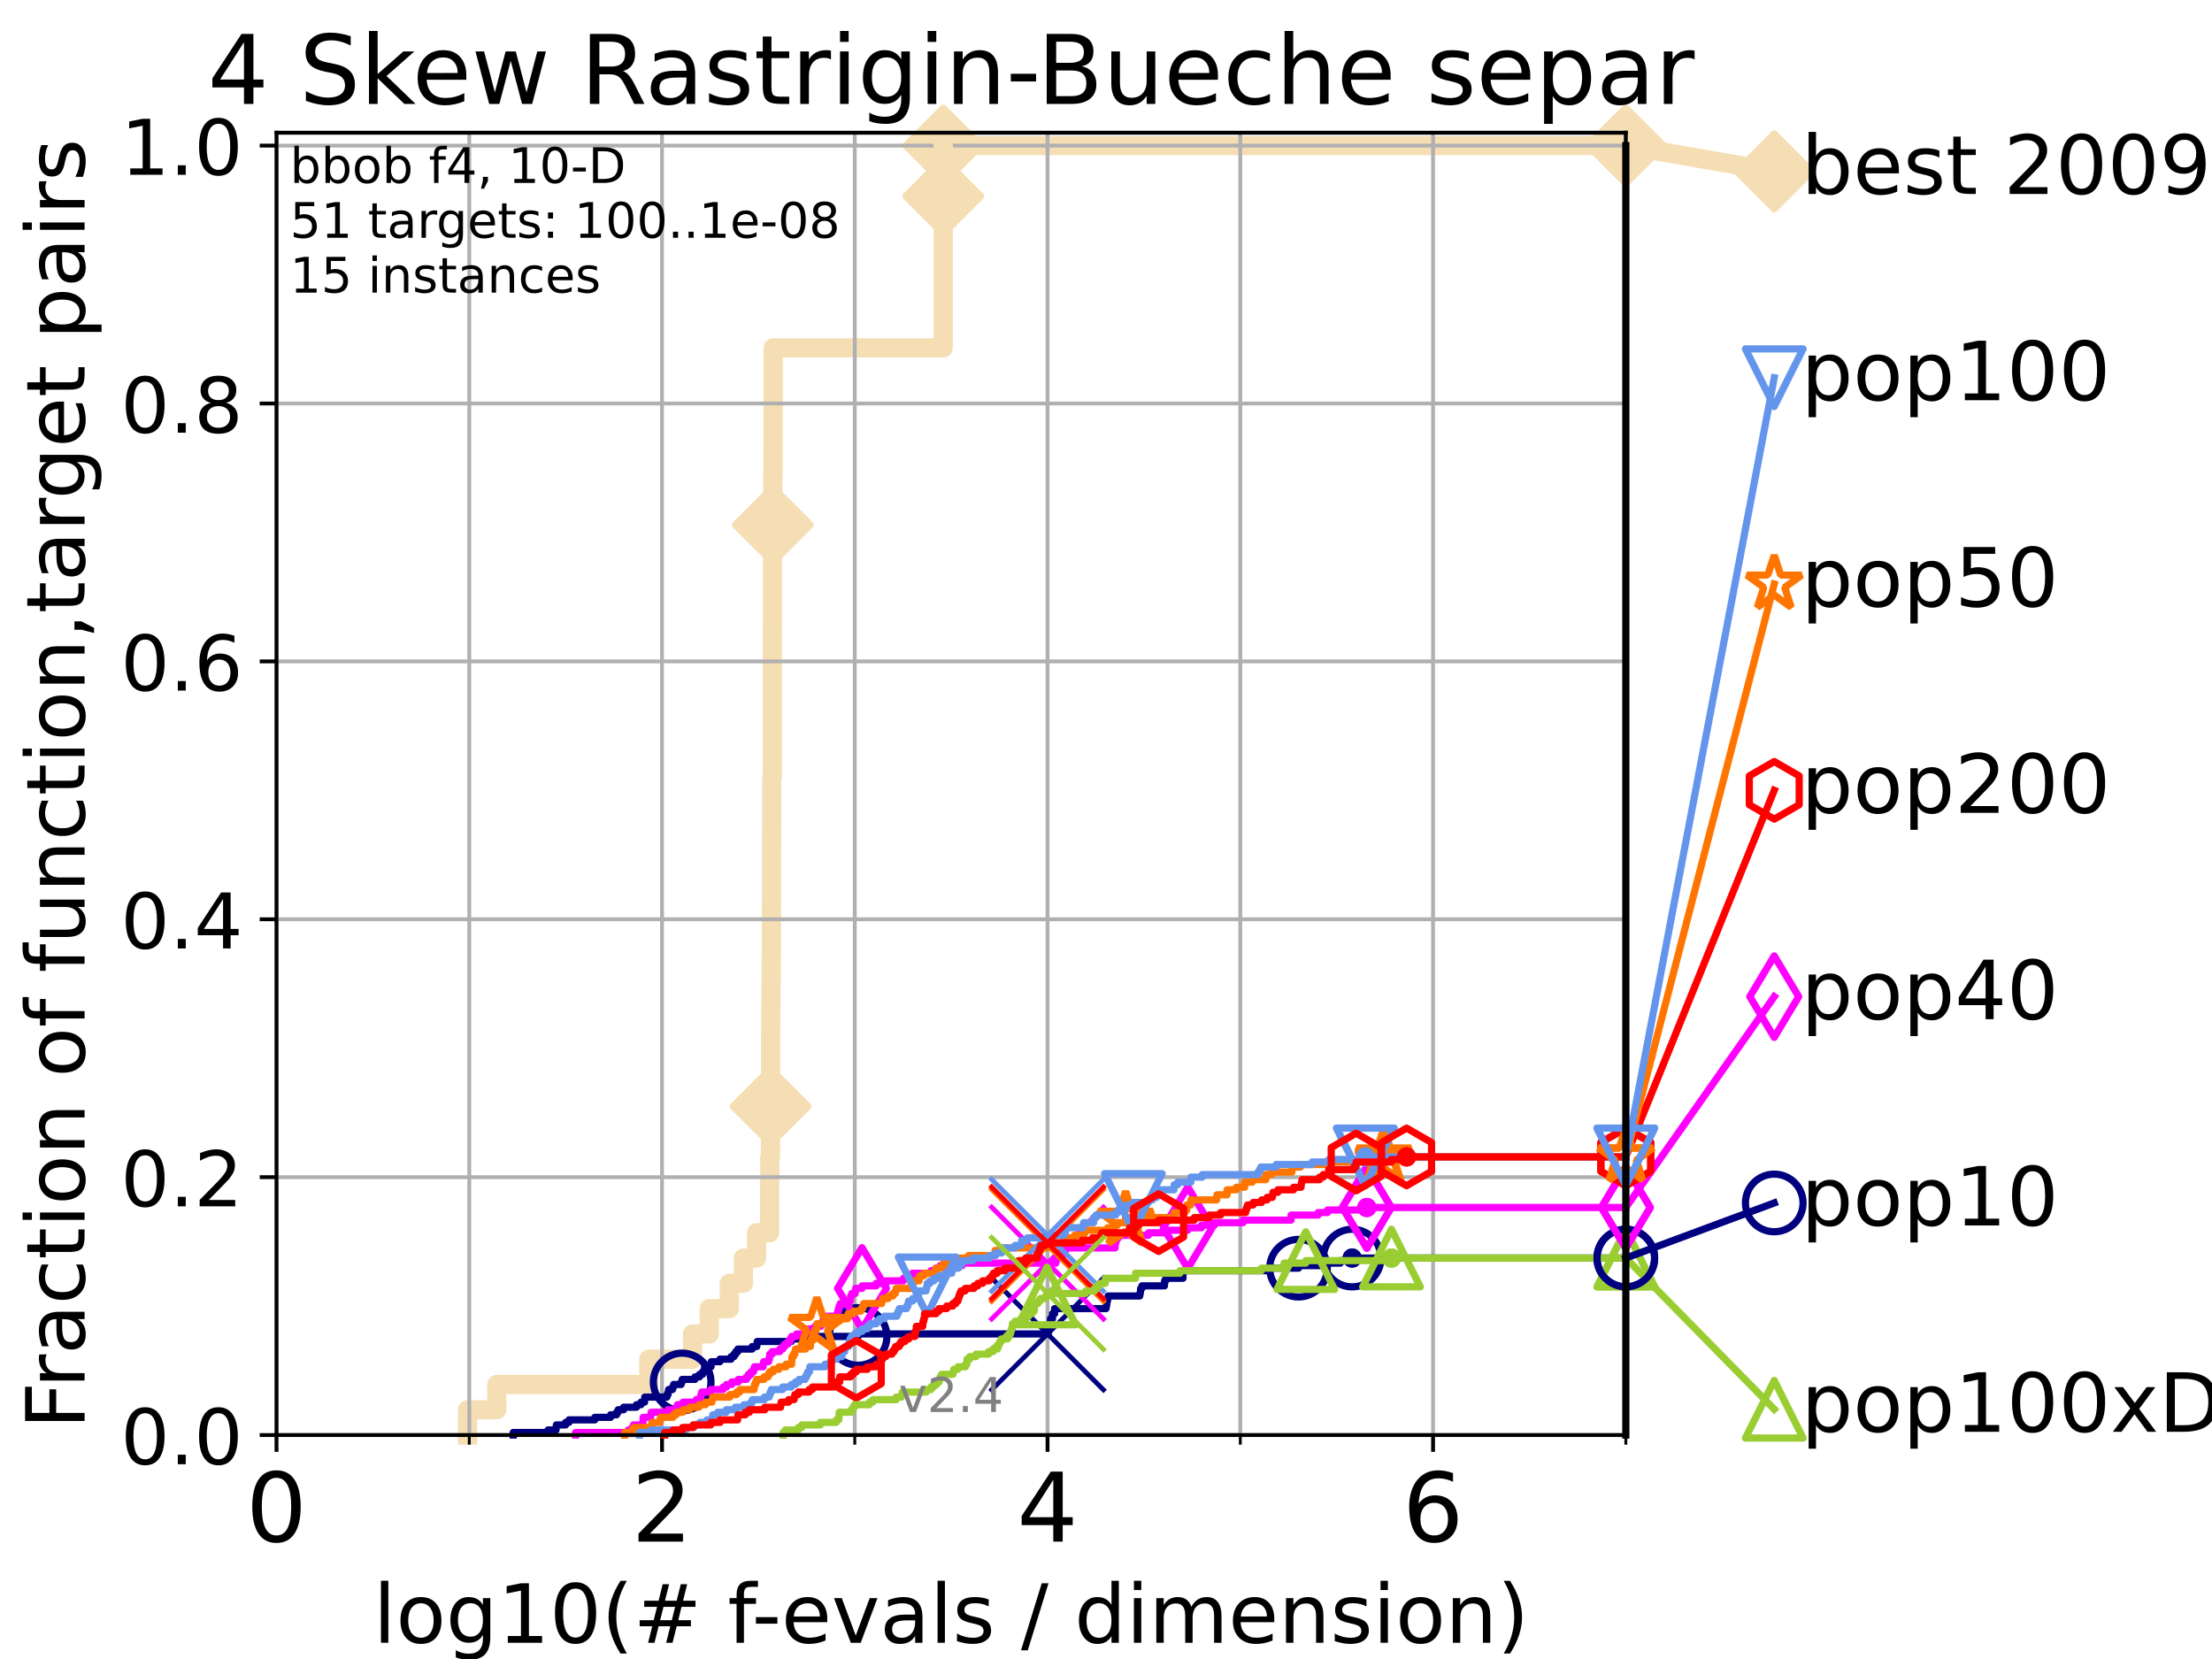<?xml version="1.0" encoding="utf-8" standalone="no"?>
<!DOCTYPE svg PUBLIC "-//W3C//DTD SVG 1.1//EN"
  "http://www.w3.org/Graphics/SVG/1.1/DTD/svg11.dtd">
<!-- Created with matplotlib (https://matplotlib.org/) -->
<svg height="345.6pt" version="1.1" viewBox="0 0 460.8 345.6" width="460.8pt" xmlns="http://www.w3.org/2000/svg" xmlns:xlink="http://www.w3.org/1999/xlink">
 <defs>
  <style type="text/css">*{stroke-linecap:butt;stroke-linejoin:round;}</style>
 </defs>
 <g id="figure_1">
  <g id="patch_1">
   <path d="M 0 345.6 
L 460.8 345.6 
L 460.8 0 
L 0 0 
z
" style="fill:#ffffff;"/>
  </g>
  <g id="axes_1">
   <g id="patch_2">
    <path d="M 57.6 298.944 
L 338.688 298.944 
L 338.688 27.648 
L 57.6 27.648 
z
" style="fill:#ffffff;"/>
   </g>
   <g id="line2d_1">
    <path d="M 97.403 298.944 
L 97.403 293.677 
L 103.498 293.677 
L 103.498 288.41 
L 135.159 288.41 
L 135.159 283.143 
L 144.282 283.143 
L 144.282 277.877 
L 147.76 277.877 
L 147.76 272.61 
L 151.928 272.61 
L 151.928 267.343 
L 154.874 267.343 
L 154.874 262.076 
L 157.614 262.076 
L 157.614 256.809 
L 160.322 256.809 
L 160.322 251.542 
L 160.327 251.542 
L 160.327 246.275 
L 160.375 246.275 
L 160.375 241.009 
L 160.509 241.009 
L 160.509 235.742 
L 160.519 235.742 
L 160.519 230.475 
L 160.528 230.475 
L 160.528 225.208 
L 160.538 225.208 
L 160.538 214.674 
L 160.552 214.674 
L 160.552 209.407 
L 160.614 209.407 
L 160.614 204.141 
L 160.671 204.141 
L 160.671 198.874 
L 160.694 198.874 
L 160.694 193.607 
L 160.704 193.607 
L 160.704 188.34 
L 160.737 188.34 
L 160.737 177.806 
L 160.741 177.806 
L 160.741 172.539 
L 160.76 172.539 
L 160.76 162.006 
L 160.887 162.006 
L 160.887 146.205 
L 160.891 146.205 
L 160.891 130.404 
L 160.901 130.404 
L 160.901 119.871 
L 160.905 119.871 
L 160.905 114.604 
L 160.933 114.604 
L 160.933 109.337 
L 160.994 109.337 
L 160.994 104.07 
L 160.998 104.07 
L 160.998 98.803 
L 161.045 98.803 
L 161.045 93.536 
L 161.059 93.536 
L 161.059 83.003 
L 161.068 83.003 
L 161.068 77.736 
L 161.073 77.736 
L 161.073 72.469 
L 196.493 72.469 
L 196.493 61.935 
L 196.493 61.935 
L 196.493 56.668 
L 196.494 56.668 
L 196.494 46.135 
L 196.495 46.135 
L 196.495 40.868 
L 196.495 40.868 
L 196.495 30.334 
L 338.688 30.334 
" style="fill:none;stroke:#f5deb3;stroke-linecap:square;stroke-width:4;"/>
   </g>
   <g id="line2d_2">
    <defs>
     <path d="M -0 7.778 
L 7.778 0 
L 0 -7.778 
L -7.778 -0 
z
" id="m8777547138" style="stroke:#f5deb3;stroke-linejoin:miter;stroke-width:1.5;"/>
    </defs>
    <g>
     <use style="fill:#f5deb3;stroke:#f5deb3;stroke-linejoin:miter;stroke-width:1.5;" x="160.519" xlink:href="#m8777547138" y="230.475"/>
     <use style="fill:#f5deb3;stroke:#f5deb3;stroke-linejoin:miter;stroke-width:1.5;" x="160.994" xlink:href="#m8777547138" y="109.337"/>
     <use style="fill:#f5deb3;stroke:#f5deb3;stroke-linejoin:miter;stroke-width:1.5;" x="196.495" xlink:href="#m8777547138" y="40.868"/>
     <use style="fill:#f5deb3;stroke:#f5deb3;stroke-linejoin:miter;stroke-width:1.5;" x="196.495" xlink:href="#m8777547138" y="30.334"/>
     <use style="fill:#f5deb3;stroke:#f5deb3;stroke-linejoin:miter;stroke-width:1.5;" x="338.688" xlink:href="#m8777547138" y="30.334"/>
    </g>
   </g>
   <g id="line2d_3">
    <path style="fill:none;stroke:#f5deb3;stroke-linecap:square;stroke-width:4;"/>
    <g/>
   </g>
   <g id="line2d_4">
    <path d="M 338.688 30.334 
L 369.608 35.706 
" style="fill:none;stroke:#f5deb3;stroke-linecap:square;stroke-width:4;"/>
    <g>
     <use style="fill:#f5deb3;stroke:#f5deb3;stroke-linejoin:miter;stroke-width:1.5;" x="338.688" xlink:href="#m8777547138" y="30.334"/>
     <use style="fill:#f5deb3;stroke:#f5deb3;stroke-linejoin:miter;stroke-width:1.5;" x="369.608" xlink:href="#m8777547138" y="35.706"/>
    </g>
   </g>
   <g id="matplotlib.axis_1">
    <g id="xtick_1">
     <g id="line2d_5">
      <path clip-path="url(#pebe7bbfe4a)" d="M 57.6 298.944 
L 57.6 27.648 
" style="fill:none;stroke:#b0b0b0;stroke-linecap:square;stroke-width:0.8;"/>
     </g>
     <g id="line2d_6">
      <defs>
       <path d="M 0 0 
L 0 3.5 
" id="m0650c6deb0" style="stroke:#000000;stroke-width:0.8;"/>
      </defs>
      <g>
       <use style="stroke:#000000;stroke-width:0.8;" x="57.6" xlink:href="#m0650c6deb0" y="298.944"/>
      </g>
     </g>
     <g id="text_1">
      <!-- 0 -->
      <g transform="translate(51.237 321.141)scale(0.2 -0.2)">
       <defs>
        <path d="M 31.781 66.406 
Q 24.172 66.406 20.328 58.906 
Q 16.5 51.422 16.5 36.375 
Q 16.5 21.391 20.328 13.891 
Q 24.172 6.391 31.781 6.391 
Q 39.453 6.391 43.281 13.891 
Q 47.125 21.391 47.125 36.375 
Q 47.125 51.422 43.281 58.906 
Q 39.453 66.406 31.781 66.406 
z
M 31.781 74.219 
Q 44.047 74.219 50.516 64.516 
Q 56.984 54.828 56.984 36.375 
Q 56.984 17.969 50.516 8.266 
Q 44.047 -1.422 31.781 -1.422 
Q 19.531 -1.422 13.062 8.266 
Q 6.594 17.969 6.594 36.375 
Q 6.594 54.828 13.062 64.516 
Q 19.531 74.219 31.781 74.219 
z
" id="DejaVuSans-48"/>
       </defs>
       <use xlink:href="#DejaVuSans-48"/>
      </g>
     </g>
    </g>
    <g id="xtick_2">
     <g id="line2d_7">
      <path clip-path="url(#pebe7bbfe4a)" d="M 137.911 298.944 
L 137.911 27.648 
" style="fill:none;stroke:#b0b0b0;stroke-linecap:square;stroke-width:0.8;"/>
     </g>
     <g id="line2d_8">
      <g>
       <use style="stroke:#000000;stroke-width:0.8;" x="137.911" xlink:href="#m0650c6deb0" y="298.944"/>
      </g>
     </g>
     <g id="text_2">
      <!-- 2 -->
      <g transform="translate(131.548 321.141)scale(0.2 -0.2)">
       <defs>
        <path d="M 19.188 8.297 
L 53.609 8.297 
L 53.609 0 
L 7.328 0 
L 7.328 8.297 
Q 12.938 14.109 22.625 23.891 
Q 32.328 33.688 34.812 36.531 
Q 39.547 41.844 41.422 45.531 
Q 43.312 49.219 43.312 52.781 
Q 43.312 58.594 39.234 62.25 
Q 35.156 65.922 28.609 65.922 
Q 23.969 65.922 18.812 64.312 
Q 13.672 62.703 7.812 59.422 
L 7.812 69.391 
Q 13.766 71.781 18.938 73 
Q 24.125 74.219 28.422 74.219 
Q 39.75 74.219 46.484 68.547 
Q 53.219 62.891 53.219 53.422 
Q 53.219 48.922 51.531 44.891 
Q 49.859 40.875 45.406 35.406 
Q 44.188 33.984 37.641 27.219 
Q 31.109 20.453 19.188 8.297 
z
" id="DejaVuSans-50"/>
       </defs>
       <use xlink:href="#DejaVuSans-50"/>
      </g>
     </g>
    </g>
    <g id="xtick_3">
     <g id="line2d_9">
      <path clip-path="url(#pebe7bbfe4a)" d="M 218.222 298.944 
L 218.222 27.648 
" style="fill:none;stroke:#b0b0b0;stroke-linecap:square;stroke-width:0.8;"/>
     </g>
     <g id="line2d_10">
      <g>
       <use style="stroke:#000000;stroke-width:0.8;" x="218.222" xlink:href="#m0650c6deb0" y="298.944"/>
      </g>
     </g>
     <g id="text_3">
      <!-- 4 -->
      <g transform="translate(211.859 321.141)scale(0.2 -0.2)">
       <defs>
        <path d="M 37.797 64.312 
L 12.891 25.391 
L 37.797 25.391 
z
M 35.203 72.906 
L 47.609 72.906 
L 47.609 25.391 
L 58.016 25.391 
L 58.016 17.188 
L 47.609 17.188 
L 47.609 0 
L 37.797 0 
L 37.797 17.188 
L 4.891 17.188 
L 4.891 26.703 
z
" id="DejaVuSans-52"/>
       </defs>
       <use xlink:href="#DejaVuSans-52"/>
      </g>
     </g>
    </g>
    <g id="xtick_4">
     <g id="line2d_11">
      <path clip-path="url(#pebe7bbfe4a)" d="M 298.533 298.944 
L 298.533 27.648 
" style="fill:none;stroke:#b0b0b0;stroke-linecap:square;stroke-width:0.8;"/>
     </g>
     <g id="line2d_12">
      <g>
       <use style="stroke:#000000;stroke-width:0.8;" x="298.533" xlink:href="#m0650c6deb0" y="298.944"/>
      </g>
     </g>
     <g id="text_4">
      <!-- 6 -->
      <g transform="translate(292.17 321.141)scale(0.2 -0.2)">
       <defs>
        <path d="M 33.016 40.375 
Q 26.375 40.375 22.484 35.828 
Q 18.609 31.297 18.609 23.391 
Q 18.609 15.531 22.484 10.953 
Q 26.375 6.391 33.016 6.391 
Q 39.656 6.391 43.531 10.953 
Q 47.406 15.531 47.406 23.391 
Q 47.406 31.297 43.531 35.828 
Q 39.656 40.375 33.016 40.375 
z
M 52.594 71.297 
L 52.594 62.312 
Q 48.875 64.062 45.094 64.984 
Q 41.312 65.922 37.594 65.922 
Q 27.828 65.922 22.672 59.328 
Q 17.531 52.734 16.797 39.406 
Q 19.672 43.656 24.016 45.922 
Q 28.375 48.188 33.594 48.188 
Q 44.578 48.188 50.953 41.516 
Q 57.328 34.859 57.328 23.391 
Q 57.328 12.156 50.688 5.359 
Q 44.047 -1.422 33.016 -1.422 
Q 20.359 -1.422 13.672 8.266 
Q 6.984 17.969 6.984 36.375 
Q 6.984 53.656 15.188 63.938 
Q 23.391 74.219 37.203 74.219 
Q 40.922 74.219 44.703 73.484 
Q 48.484 72.75 52.594 71.297 
z
" id="DejaVuSans-54"/>
       </defs>
       <use xlink:href="#DejaVuSans-54"/>
      </g>
     </g>
    </g>
    <g id="xtick_5">
     <g id="line2d_13">
      <path clip-path="url(#pebe7bbfe4a)" d="M 97.755 298.944 
L 97.755 27.648 
" style="fill:none;stroke:#b0b0b0;stroke-linecap:square;stroke-width:0.8;"/>
     </g>
     <g id="line2d_14">
      <defs>
       <path d="M 0 0 
L 0 2 
" id="mb3f5cbc01b" style="stroke:#000000;stroke-width:0.6;"/>
      </defs>
      <g>
       <use style="stroke:#000000;stroke-width:0.6;" x="97.755" xlink:href="#mb3f5cbc01b" y="298.944"/>
      </g>
     </g>
    </g>
    <g id="xtick_6">
     <g id="line2d_15">
      <path clip-path="url(#pebe7bbfe4a)" d="M 178.066 298.944 
L 178.066 27.648 
" style="fill:none;stroke:#b0b0b0;stroke-linecap:square;stroke-width:0.8;"/>
     </g>
     <g id="line2d_16">
      <g>
       <use style="stroke:#000000;stroke-width:0.6;" x="178.066" xlink:href="#mb3f5cbc01b" y="298.944"/>
      </g>
     </g>
    </g>
    <g id="xtick_7">
     <g id="line2d_17">
      <path clip-path="url(#pebe7bbfe4a)" d="M 258.377 298.944 
L 258.377 27.648 
" style="fill:none;stroke:#b0b0b0;stroke-linecap:square;stroke-width:0.8;"/>
     </g>
     <g id="line2d_18">
      <g>
       <use style="stroke:#000000;stroke-width:0.6;" x="258.377" xlink:href="#mb3f5cbc01b" y="298.944"/>
      </g>
     </g>
    </g>
    <g id="xtick_8">
     <g id="line2d_19">
      <path clip-path="url(#pebe7bbfe4a)" d="M 338.688 298.944 
L 338.688 27.648 
" style="fill:none;stroke:#b0b0b0;stroke-linecap:square;stroke-width:0.8;"/>
     </g>
     <g id="line2d_20">
      <g>
       <use style="stroke:#000000;stroke-width:0.6;" x="338.688" xlink:href="#mb3f5cbc01b" y="298.944"/>
      </g>
     </g>
    </g>
    <g id="text_5">
     <!-- log10(# f-evals / dimension) -->
     <g transform="translate(77.764 342.218)scale(0.17 -0.17)">
      <defs>
       <path d="M 9.422 75.984 
L 18.406 75.984 
L 18.406 0 
L 9.422 0 
z
" id="DejaVuSans-108"/>
       <path d="M 30.609 48.391 
Q 23.391 48.391 19.188 42.75 
Q 14.984 37.109 14.984 27.297 
Q 14.984 17.484 19.156 11.844 
Q 23.344 6.203 30.609 6.203 
Q 37.797 6.203 41.984 11.859 
Q 46.188 17.531 46.188 27.297 
Q 46.188 37.016 41.984 42.703 
Q 37.797 48.391 30.609 48.391 
z
M 30.609 56 
Q 42.328 56 49.016 48.375 
Q 55.719 40.766 55.719 27.297 
Q 55.719 13.875 49.016 6.219 
Q 42.328 -1.422 30.609 -1.422 
Q 18.844 -1.422 12.172 6.219 
Q 5.516 13.875 5.516 27.297 
Q 5.516 40.766 12.172 48.375 
Q 18.844 56 30.609 56 
z
" id="DejaVuSans-111"/>
       <path d="M 45.406 27.984 
Q 45.406 37.75 41.375 43.109 
Q 37.359 48.484 30.078 48.484 
Q 22.859 48.484 18.828 43.109 
Q 14.797 37.75 14.797 27.984 
Q 14.797 18.266 18.828 12.891 
Q 22.859 7.516 30.078 7.516 
Q 37.359 7.516 41.375 12.891 
Q 45.406 18.266 45.406 27.984 
z
M 54.391 6.781 
Q 54.391 -7.172 48.188 -13.984 
Q 42 -20.797 29.203 -20.797 
Q 24.469 -20.797 20.266 -20.094 
Q 16.062 -19.391 12.109 -17.922 
L 12.109 -9.188 
Q 16.062 -11.328 19.922 -12.344 
Q 23.781 -13.375 27.781 -13.375 
Q 36.625 -13.375 41.016 -8.766 
Q 45.406 -4.156 45.406 5.172 
L 45.406 9.625 
Q 42.625 4.781 38.281 2.391 
Q 33.938 0 27.875 0 
Q 17.828 0 11.672 7.656 
Q 5.516 15.328 5.516 27.984 
Q 5.516 40.672 11.672 48.328 
Q 17.828 56 27.875 56 
Q 33.938 56 38.281 53.609 
Q 42.625 51.219 45.406 46.391 
L 45.406 54.688 
L 54.391 54.688 
z
" id="DejaVuSans-103"/>
       <path d="M 12.406 8.297 
L 28.516 8.297 
L 28.516 63.922 
L 10.984 60.406 
L 10.984 69.391 
L 28.422 72.906 
L 38.281 72.906 
L 38.281 8.297 
L 54.391 8.297 
L 54.391 0 
L 12.406 0 
z
" id="DejaVuSans-49"/>
       <path d="M 31 75.875 
Q 24.469 64.656 21.281 53.656 
Q 18.109 42.672 18.109 31.391 
Q 18.109 20.125 21.312 9.062 
Q 24.516 -2 31 -13.188 
L 23.188 -13.188 
Q 15.875 -1.703 12.234 9.375 
Q 8.594 20.453 8.594 31.391 
Q 8.594 42.281 12.203 53.312 
Q 15.828 64.359 23.188 75.875 
z
" id="DejaVuSans-40"/>
       <path d="M 51.125 44 
L 36.922 44 
L 32.812 27.688 
L 47.125 27.688 
z
M 43.797 71.781 
L 38.719 51.516 
L 52.984 51.516 
L 58.109 71.781 
L 65.922 71.781 
L 60.891 51.516 
L 76.125 51.516 
L 76.125 44 
L 58.984 44 
L 54.984 27.688 
L 70.516 27.688 
L 70.516 20.219 
L 53.078 20.219 
L 48 0 
L 40.188 0 
L 45.219 20.219 
L 30.906 20.219 
L 25.875 0 
L 18.016 0 
L 23.094 20.219 
L 7.719 20.219 
L 7.719 27.688 
L 24.906 27.688 
L 29 44 
L 13.281 44 
L 13.281 51.516 
L 30.906 51.516 
L 35.891 71.781 
z
" id="DejaVuSans-35"/>
       <path id="DejaVuSans-32"/>
       <path d="M 37.109 75.984 
L 37.109 68.5 
L 28.516 68.5 
Q 23.688 68.5 21.797 66.547 
Q 19.922 64.594 19.922 59.516 
L 19.922 54.688 
L 34.719 54.688 
L 34.719 47.703 
L 19.922 47.703 
L 19.922 0 
L 10.891 0 
L 10.891 47.703 
L 2.297 47.703 
L 2.297 54.688 
L 10.891 54.688 
L 10.891 58.5 
Q 10.891 67.625 15.141 71.797 
Q 19.391 75.984 28.609 75.984 
z
" id="DejaVuSans-102"/>
       <path d="M 4.891 31.391 
L 31.203 31.391 
L 31.203 23.391 
L 4.891 23.391 
z
" id="DejaVuSans-45"/>
       <path d="M 56.203 29.594 
L 56.203 25.203 
L 14.891 25.203 
Q 15.484 15.922 20.484 11.062 
Q 25.484 6.203 34.422 6.203 
Q 39.594 6.203 44.453 7.469 
Q 49.312 8.734 54.109 11.281 
L 54.109 2.781 
Q 49.266 0.734 44.188 -0.344 
Q 39.109 -1.422 33.891 -1.422 
Q 20.797 -1.422 13.156 6.188 
Q 5.516 13.812 5.516 26.812 
Q 5.516 40.234 12.766 48.109 
Q 20.016 56 32.328 56 
Q 43.359 56 49.781 48.891 
Q 56.203 41.797 56.203 29.594 
z
M 47.219 32.234 
Q 47.125 39.594 43.094 43.984 
Q 39.062 48.391 32.422 48.391 
Q 24.906 48.391 20.391 44.141 
Q 15.875 39.891 15.188 32.172 
z
" id="DejaVuSans-101"/>
       <path d="M 2.984 54.688 
L 12.5 54.688 
L 29.594 8.797 
L 46.688 54.688 
L 56.203 54.688 
L 35.688 0 
L 23.484 0 
z
" id="DejaVuSans-118"/>
       <path d="M 34.281 27.484 
Q 23.391 27.484 19.188 25 
Q 14.984 22.516 14.984 16.5 
Q 14.984 11.719 18.141 8.906 
Q 21.297 6.109 26.703 6.109 
Q 34.188 6.109 38.703 11.406 
Q 43.219 16.703 43.219 25.484 
L 43.219 27.484 
z
M 52.203 31.203 
L 52.203 0 
L 43.219 0 
L 43.219 8.297 
Q 40.141 3.328 35.547 0.953 
Q 30.953 -1.422 24.312 -1.422 
Q 15.922 -1.422 10.953 3.297 
Q 6 8.016 6 15.922 
Q 6 25.141 12.172 29.828 
Q 18.359 34.516 30.609 34.516 
L 43.219 34.516 
L 43.219 35.406 
Q 43.219 41.609 39.141 45 
Q 35.062 48.391 27.688 48.391 
Q 23 48.391 18.547 47.266 
Q 14.109 46.141 10.016 43.891 
L 10.016 52.203 
Q 14.938 54.109 19.578 55.047 
Q 24.219 56 28.609 56 
Q 40.484 56 46.344 49.844 
Q 52.203 43.703 52.203 31.203 
z
" id="DejaVuSans-97"/>
       <path d="M 44.281 53.078 
L 44.281 44.578 
Q 40.484 46.531 36.375 47.5 
Q 32.281 48.484 27.875 48.484 
Q 21.188 48.484 17.844 46.438 
Q 14.5 44.391 14.5 40.281 
Q 14.5 37.156 16.891 35.375 
Q 19.281 33.594 26.516 31.984 
L 29.594 31.297 
Q 39.156 29.25 43.188 25.516 
Q 47.219 21.781 47.219 15.094 
Q 47.219 7.469 41.188 3.016 
Q 35.156 -1.422 24.609 -1.422 
Q 20.219 -1.422 15.453 -0.562 
Q 10.688 0.297 5.422 2 
L 5.422 11.281 
Q 10.406 8.688 15.234 7.391 
Q 20.062 6.109 24.812 6.109 
Q 31.156 6.109 34.562 8.281 
Q 37.984 10.453 37.984 14.406 
Q 37.984 18.062 35.516 20.016 
Q 33.062 21.969 24.703 23.781 
L 21.578 24.516 
Q 13.234 26.266 9.516 29.906 
Q 5.812 33.547 5.812 39.891 
Q 5.812 47.609 11.281 51.797 
Q 16.75 56 26.812 56 
Q 31.781 56 36.172 55.266 
Q 40.578 54.547 44.281 53.078 
z
" id="DejaVuSans-115"/>
       <path d="M 25.391 72.906 
L 33.688 72.906 
L 8.297 -9.281 
L 0 -9.281 
z
" id="DejaVuSans-47"/>
       <path d="M 45.406 46.391 
L 45.406 75.984 
L 54.391 75.984 
L 54.391 0 
L 45.406 0 
L 45.406 8.203 
Q 42.578 3.328 38.25 0.953 
Q 33.938 -1.422 27.875 -1.422 
Q 17.969 -1.422 11.734 6.484 
Q 5.516 14.406 5.516 27.297 
Q 5.516 40.188 11.734 48.094 
Q 17.969 56 27.875 56 
Q 33.938 56 38.25 53.625 
Q 42.578 51.266 45.406 46.391 
z
M 14.797 27.297 
Q 14.797 17.391 18.875 11.75 
Q 22.953 6.109 30.078 6.109 
Q 37.203 6.109 41.297 11.75 
Q 45.406 17.391 45.406 27.297 
Q 45.406 37.203 41.297 42.844 
Q 37.203 48.484 30.078 48.484 
Q 22.953 48.484 18.875 42.844 
Q 14.797 37.203 14.797 27.297 
z
" id="DejaVuSans-100"/>
       <path d="M 9.422 54.688 
L 18.406 54.688 
L 18.406 0 
L 9.422 0 
z
M 9.422 75.984 
L 18.406 75.984 
L 18.406 64.594 
L 9.422 64.594 
z
" id="DejaVuSans-105"/>
       <path d="M 52 44.188 
Q 55.375 50.25 60.062 53.125 
Q 64.75 56 71.094 56 
Q 79.641 56 84.281 50.016 
Q 88.922 44.047 88.922 33.016 
L 88.922 0 
L 79.891 0 
L 79.891 32.719 
Q 79.891 40.578 77.094 44.375 
Q 74.312 48.188 68.609 48.188 
Q 61.625 48.188 57.562 43.547 
Q 53.516 38.922 53.516 30.906 
L 53.516 0 
L 44.484 0 
L 44.484 32.719 
Q 44.484 40.625 41.703 44.406 
Q 38.922 48.188 33.109 48.188 
Q 26.219 48.188 22.156 43.531 
Q 18.109 38.875 18.109 30.906 
L 18.109 0 
L 9.078 0 
L 9.078 54.688 
L 18.109 54.688 
L 18.109 46.188 
Q 21.188 51.219 25.484 53.609 
Q 29.781 56 35.688 56 
Q 41.656 56 45.828 52.969 
Q 50 49.953 52 44.188 
z
" id="DejaVuSans-109"/>
       <path d="M 54.891 33.016 
L 54.891 0 
L 45.906 0 
L 45.906 32.719 
Q 45.906 40.484 42.875 44.328 
Q 39.844 48.188 33.797 48.188 
Q 26.516 48.188 22.312 43.547 
Q 18.109 38.922 18.109 30.906 
L 18.109 0 
L 9.078 0 
L 9.078 54.688 
L 18.109 54.688 
L 18.109 46.188 
Q 21.344 51.125 25.703 53.562 
Q 30.078 56 35.797 56 
Q 45.219 56 50.047 50.172 
Q 54.891 44.344 54.891 33.016 
z
" id="DejaVuSans-110"/>
       <path d="M 8.016 75.875 
L 15.828 75.875 
Q 23.141 64.359 26.781 53.312 
Q 30.422 42.281 30.422 31.391 
Q 30.422 20.453 26.781 9.375 
Q 23.141 -1.703 15.828 -13.188 
L 8.016 -13.188 
Q 14.5 -2 17.703 9.062 
Q 20.906 20.125 20.906 31.391 
Q 20.906 42.672 17.703 53.656 
Q 14.5 64.656 8.016 75.875 
z
" id="DejaVuSans-41"/>
      </defs>
      <use xlink:href="#DejaVuSans-108"/>
      <use x="27.783" xlink:href="#DejaVuSans-111"/>
      <use x="88.965" xlink:href="#DejaVuSans-103"/>
      <use x="152.441" xlink:href="#DejaVuSans-49"/>
      <use x="216.064" xlink:href="#DejaVuSans-48"/>
      <use x="279.688" xlink:href="#DejaVuSans-40"/>
      <use x="318.701" xlink:href="#DejaVuSans-35"/>
      <use x="402.49" xlink:href="#DejaVuSans-32"/>
      <use x="434.277" xlink:href="#DejaVuSans-102"/>
      <use x="463.982" xlink:href="#DejaVuSans-45"/>
      <use x="500.066" xlink:href="#DejaVuSans-101"/>
      <use x="561.59" xlink:href="#DejaVuSans-118"/>
      <use x="620.77" xlink:href="#DejaVuSans-97"/>
      <use x="682.049" xlink:href="#DejaVuSans-108"/>
      <use x="709.832" xlink:href="#DejaVuSans-115"/>
      <use x="761.932" xlink:href="#DejaVuSans-32"/>
      <use x="793.719" xlink:href="#DejaVuSans-47"/>
      <use x="827.41" xlink:href="#DejaVuSans-32"/>
      <use x="859.197" xlink:href="#DejaVuSans-100"/>
      <use x="922.674" xlink:href="#DejaVuSans-105"/>
      <use x="950.457" xlink:href="#DejaVuSans-109"/>
      <use x="1047.869" xlink:href="#DejaVuSans-101"/>
      <use x="1109.393" xlink:href="#DejaVuSans-110"/>
      <use x="1172.771" xlink:href="#DejaVuSans-115"/>
      <use x="1224.871" xlink:href="#DejaVuSans-105"/>
      <use x="1252.654" xlink:href="#DejaVuSans-111"/>
      <use x="1313.836" xlink:href="#DejaVuSans-110"/>
      <use x="1377.215" xlink:href="#DejaVuSans-41"/>
     </g>
    </g>
   </g>
   <g id="matplotlib.axis_2">
    <g id="ytick_1">
     <g id="line2d_21">
      <path clip-path="url(#pebe7bbfe4a)" d="M 57.6 298.944 
L 338.688 298.944 
" style="fill:none;stroke:#b0b0b0;stroke-linecap:square;stroke-width:0.8;"/>
     </g>
     <g id="line2d_22">
      <defs>
       <path d="M 0 0 
L -3.5 0 
" id="m1e5d43aae8" style="stroke:#000000;stroke-width:0.8;"/>
      </defs>
      <g>
       <use style="stroke:#000000;stroke-width:0.8;" x="57.6" xlink:href="#m1e5d43aae8" y="298.944"/>
      </g>
     </g>
     <g id="text_6">
      <!-- 0.0 -->
      <g transform="translate(25.155 305.023)scale(0.16 -0.16)">
       <defs>
        <path d="M 10.688 12.406 
L 21 12.406 
L 21 0 
L 10.688 0 
z
" id="DejaVuSans-46"/>
       </defs>
       <use xlink:href="#DejaVuSans-48"/>
       <use x="63.623" xlink:href="#DejaVuSans-46"/>
       <use x="95.41" xlink:href="#DejaVuSans-48"/>
      </g>
     </g>
    </g>
    <g id="ytick_2">
     <g id="line2d_23">
      <path clip-path="url(#pebe7bbfe4a)" d="M 57.6 245.222 
L 338.688 245.222 
" style="fill:none;stroke:#b0b0b0;stroke-linecap:square;stroke-width:0.8;"/>
     </g>
     <g id="line2d_24">
      <g>
       <use style="stroke:#000000;stroke-width:0.8;" x="57.6" xlink:href="#m1e5d43aae8" y="245.222"/>
      </g>
     </g>
     <g id="text_7">
      <!-- 0.2 -->
      <g transform="translate(25.155 251.301)scale(0.16 -0.16)">
       <use xlink:href="#DejaVuSans-48"/>
       <use x="63.623" xlink:href="#DejaVuSans-46"/>
       <use x="95.41" xlink:href="#DejaVuSans-50"/>
      </g>
     </g>
    </g>
    <g id="ytick_3">
     <g id="line2d_25">
      <path clip-path="url(#pebe7bbfe4a)" d="M 57.6 191.5 
L 338.688 191.5 
" style="fill:none;stroke:#b0b0b0;stroke-linecap:square;stroke-width:0.8;"/>
     </g>
     <g id="line2d_26">
      <g>
       <use style="stroke:#000000;stroke-width:0.8;" x="57.6" xlink:href="#m1e5d43aae8" y="191.5"/>
      </g>
     </g>
     <g id="text_8">
      <!-- 0.4 -->
      <g transform="translate(25.155 197.579)scale(0.16 -0.16)">
       <use xlink:href="#DejaVuSans-48"/>
       <use x="63.623" xlink:href="#DejaVuSans-46"/>
       <use x="95.41" xlink:href="#DejaVuSans-52"/>
      </g>
     </g>
    </g>
    <g id="ytick_4">
     <g id="line2d_27">
      <path clip-path="url(#pebe7bbfe4a)" d="M 57.6 137.778 
L 338.688 137.778 
" style="fill:none;stroke:#b0b0b0;stroke-linecap:square;stroke-width:0.8;"/>
     </g>
     <g id="line2d_28">
      <g>
       <use style="stroke:#000000;stroke-width:0.8;" x="57.6" xlink:href="#m1e5d43aae8" y="137.778"/>
      </g>
     </g>
     <g id="text_9">
      <!-- 0.6 -->
      <g transform="translate(25.155 143.857)scale(0.16 -0.16)">
       <use xlink:href="#DejaVuSans-48"/>
       <use x="63.623" xlink:href="#DejaVuSans-46"/>
       <use x="95.41" xlink:href="#DejaVuSans-54"/>
      </g>
     </g>
    </g>
    <g id="ytick_5">
     <g id="line2d_29">
      <path clip-path="url(#pebe7bbfe4a)" d="M 57.6 84.056 
L 338.688 84.056 
" style="fill:none;stroke:#b0b0b0;stroke-linecap:square;stroke-width:0.8;"/>
     </g>
     <g id="line2d_30">
      <g>
       <use style="stroke:#000000;stroke-width:0.8;" x="57.6" xlink:href="#m1e5d43aae8" y="84.056"/>
      </g>
     </g>
     <g id="text_10">
      <!-- 0.8 -->
      <g transform="translate(25.155 90.135)scale(0.16 -0.16)">
       <defs>
        <path d="M 31.781 34.625 
Q 24.75 34.625 20.719 30.859 
Q 16.703 27.094 16.703 20.516 
Q 16.703 13.922 20.719 10.156 
Q 24.75 6.391 31.781 6.391 
Q 38.812 6.391 42.859 10.172 
Q 46.922 13.969 46.922 20.516 
Q 46.922 27.094 42.891 30.859 
Q 38.875 34.625 31.781 34.625 
z
M 21.922 38.812 
Q 15.578 40.375 12.031 44.719 
Q 8.5 49.078 8.5 55.328 
Q 8.5 64.062 14.719 69.141 
Q 20.953 74.219 31.781 74.219 
Q 42.672 74.219 48.875 69.141 
Q 55.078 64.062 55.078 55.328 
Q 55.078 49.078 51.531 44.719 
Q 48 40.375 41.703 38.812 
Q 48.828 37.156 52.797 32.312 
Q 56.781 27.484 56.781 20.516 
Q 56.781 9.906 50.312 4.234 
Q 43.844 -1.422 31.781 -1.422 
Q 19.734 -1.422 13.25 4.234 
Q 6.781 9.906 6.781 20.516 
Q 6.781 27.484 10.781 32.312 
Q 14.797 37.156 21.922 38.812 
z
M 18.312 54.391 
Q 18.312 48.734 21.844 45.562 
Q 25.391 42.391 31.781 42.391 
Q 38.141 42.391 41.719 45.562 
Q 45.312 48.734 45.312 54.391 
Q 45.312 60.062 41.719 63.234 
Q 38.141 66.406 31.781 66.406 
Q 25.391 66.406 21.844 63.234 
Q 18.312 60.062 18.312 54.391 
z
" id="DejaVuSans-56"/>
       </defs>
       <use xlink:href="#DejaVuSans-48"/>
       <use x="63.623" xlink:href="#DejaVuSans-46"/>
       <use x="95.41" xlink:href="#DejaVuSans-56"/>
      </g>
     </g>
    </g>
    <g id="ytick_6">
     <g id="line2d_31">
      <path clip-path="url(#pebe7bbfe4a)" d="M 57.6 30.334 
L 338.688 30.334 
" style="fill:none;stroke:#b0b0b0;stroke-linecap:square;stroke-width:0.8;"/>
     </g>
     <g id="line2d_32">
      <g>
       <use style="stroke:#000000;stroke-width:0.8;" x="57.6" xlink:href="#m1e5d43aae8" y="30.334"/>
      </g>
     </g>
     <g id="text_11">
      <!-- 1.0 -->
      <g transform="translate(25.155 36.413)scale(0.16 -0.16)">
       <use xlink:href="#DejaVuSans-49"/>
       <use x="63.623" xlink:href="#DejaVuSans-46"/>
       <use x="95.41" xlink:href="#DejaVuSans-48"/>
      </g>
     </g>
    </g>
    <g id="text_12">
     <!-- Fraction of function,target pairs -->
     <g transform="translate(17.62 297.681)rotate(-90)scale(0.17 -0.17)">
      <defs>
       <path d="M 9.812 72.906 
L 51.703 72.906 
L 51.703 64.594 
L 19.672 64.594 
L 19.672 43.109 
L 48.578 43.109 
L 48.578 34.812 
L 19.672 34.812 
L 19.672 0 
L 9.812 0 
z
" id="DejaVuSans-70"/>
       <path d="M 41.109 46.297 
Q 39.594 47.172 37.812 47.578 
Q 36.031 48 33.891 48 
Q 26.266 48 22.188 43.047 
Q 18.109 38.094 18.109 28.812 
L 18.109 0 
L 9.078 0 
L 9.078 54.688 
L 18.109 54.688 
L 18.109 46.188 
Q 20.953 51.172 25.484 53.578 
Q 30.031 56 36.531 56 
Q 37.453 56 38.578 55.875 
Q 39.703 55.766 41.062 55.516 
z
" id="DejaVuSans-114"/>
       <path d="M 48.781 52.594 
L 48.781 44.188 
Q 44.969 46.297 41.141 47.344 
Q 37.312 48.391 33.406 48.391 
Q 24.656 48.391 19.812 42.844 
Q 14.984 37.312 14.984 27.297 
Q 14.984 17.281 19.812 11.734 
Q 24.656 6.203 33.406 6.203 
Q 37.312 6.203 41.141 7.25 
Q 44.969 8.297 48.781 10.406 
L 48.781 2.094 
Q 45.016 0.344 40.984 -0.531 
Q 36.969 -1.422 32.422 -1.422 
Q 20.062 -1.422 12.781 6.344 
Q 5.516 14.109 5.516 27.297 
Q 5.516 40.672 12.859 48.328 
Q 20.219 56 33.016 56 
Q 37.156 56 41.109 55.141 
Q 45.062 54.297 48.781 52.594 
z
" id="DejaVuSans-99"/>
       <path d="M 18.312 70.219 
L 18.312 54.688 
L 36.812 54.688 
L 36.812 47.703 
L 18.312 47.703 
L 18.312 18.016 
Q 18.312 11.328 20.141 9.422 
Q 21.969 7.516 27.594 7.516 
L 36.812 7.516 
L 36.812 0 
L 27.594 0 
Q 17.188 0 13.234 3.875 
Q 9.281 7.766 9.281 18.016 
L 9.281 47.703 
L 2.688 47.703 
L 2.688 54.688 
L 9.281 54.688 
L 9.281 70.219 
z
" id="DejaVuSans-116"/>
       <path d="M 8.5 21.578 
L 8.5 54.688 
L 17.484 54.688 
L 17.484 21.922 
Q 17.484 14.156 20.5 10.266 
Q 23.531 6.391 29.594 6.391 
Q 36.859 6.391 41.078 11.031 
Q 45.312 15.672 45.312 23.688 
L 45.312 54.688 
L 54.297 54.688 
L 54.297 0 
L 45.312 0 
L 45.312 8.406 
Q 42.047 3.422 37.719 1 
Q 33.406 -1.422 27.688 -1.422 
Q 18.266 -1.422 13.375 4.438 
Q 8.5 10.297 8.5 21.578 
z
M 31.109 56 
z
" id="DejaVuSans-117"/>
       <path d="M 11.719 12.406 
L 22.016 12.406 
L 22.016 4 
L 14.016 -11.625 
L 7.719 -11.625 
L 11.719 4 
z
" id="DejaVuSans-44"/>
       <path d="M 18.109 8.203 
L 18.109 -20.797 
L 9.078 -20.797 
L 9.078 54.688 
L 18.109 54.688 
L 18.109 46.391 
Q 20.953 51.266 25.266 53.625 
Q 29.594 56 35.594 56 
Q 45.562 56 51.781 48.094 
Q 58.016 40.188 58.016 27.297 
Q 58.016 14.406 51.781 6.484 
Q 45.562 -1.422 35.594 -1.422 
Q 29.594 -1.422 25.266 0.953 
Q 20.953 3.328 18.109 8.203 
z
M 48.688 27.297 
Q 48.688 37.203 44.609 42.844 
Q 40.531 48.484 33.406 48.484 
Q 26.266 48.484 22.188 42.844 
Q 18.109 37.203 18.109 27.297 
Q 18.109 17.391 22.188 11.75 
Q 26.266 6.109 33.406 6.109 
Q 40.531 6.109 44.609 11.75 
Q 48.688 17.391 48.688 27.297 
z
" id="DejaVuSans-112"/>
      </defs>
      <use xlink:href="#DejaVuSans-70"/>
      <use x="50.27" xlink:href="#DejaVuSans-114"/>
      <use x="91.383" xlink:href="#DejaVuSans-97"/>
      <use x="152.662" xlink:href="#DejaVuSans-99"/>
      <use x="207.643" xlink:href="#DejaVuSans-116"/>
      <use x="246.852" xlink:href="#DejaVuSans-105"/>
      <use x="274.635" xlink:href="#DejaVuSans-111"/>
      <use x="335.816" xlink:href="#DejaVuSans-110"/>
      <use x="399.195" xlink:href="#DejaVuSans-32"/>
      <use x="430.982" xlink:href="#DejaVuSans-111"/>
      <use x="492.164" xlink:href="#DejaVuSans-102"/>
      <use x="527.369" xlink:href="#DejaVuSans-32"/>
      <use x="559.156" xlink:href="#DejaVuSans-102"/>
      <use x="594.361" xlink:href="#DejaVuSans-117"/>
      <use x="657.74" xlink:href="#DejaVuSans-110"/>
      <use x="721.119" xlink:href="#DejaVuSans-99"/>
      <use x="776.1" xlink:href="#DejaVuSans-116"/>
      <use x="815.309" xlink:href="#DejaVuSans-105"/>
      <use x="843.092" xlink:href="#DejaVuSans-111"/>
      <use x="904.273" xlink:href="#DejaVuSans-110"/>
      <use x="967.652" xlink:href="#DejaVuSans-44"/>
      <use x="999.439" xlink:href="#DejaVuSans-116"/>
      <use x="1038.648" xlink:href="#DejaVuSans-97"/>
      <use x="1099.928" xlink:href="#DejaVuSans-114"/>
      <use x="1139.291" xlink:href="#DejaVuSans-103"/>
      <use x="1202.768" xlink:href="#DejaVuSans-101"/>
      <use x="1264.291" xlink:href="#DejaVuSans-116"/>
      <use x="1303.5" xlink:href="#DejaVuSans-32"/>
      <use x="1335.287" xlink:href="#DejaVuSans-112"/>
      <use x="1398.764" xlink:href="#DejaVuSans-97"/>
      <use x="1460.043" xlink:href="#DejaVuSans-105"/>
      <use x="1487.826" xlink:href="#DejaVuSans-114"/>
      <use x="1528.939" xlink:href="#DejaVuSans-115"/>
     </g>
    </g>
   </g>
   <g id="line2d_33">
    <defs>
     <path d="M 0 1.5 
C 0.398 1.5 0.779 1.342 1.061 1.061 
C 1.342 0.779 1.5 0.398 1.5 0 
C 1.5 -0.398 1.342 -0.779 1.061 -1.061 
C 0.779 -1.342 0.398 -1.5 0 -1.5 
C -0.398 -1.5 -0.779 -1.342 -1.061 -1.061 
C -1.342 -0.779 -1.5 -0.398 -1.5 0 
C -1.5 0.398 -1.342 0.779 -1.061 1.061 
C -0.779 1.342 -0.398 1.5 0 1.5 
z
" id="m54fdf85234" style="stroke:#f5deb3;"/>
    </defs>
    <g>
     <use style="fill:#f5deb3;stroke:#f5deb3;" x="196.495" xlink:href="#m54fdf85234" y="30.334"/>
     <use style="fill:#f5deb3;stroke:#f5deb3;" x="196.495" xlink:href="#m54fdf85234" y="30.334"/>
    </g>
   </g>
   <g id="line2d_34">
    <defs>
     <path d="M 0 1.5 
C 0.398 1.5 0.779 1.342 1.061 1.061 
C 1.342 0.779 1.5 0.398 1.5 0 
C 1.5 -0.398 1.342 -0.779 1.061 -1.061 
C 0.779 -1.342 0.398 -1.5 0 -1.5 
C -0.398 -1.5 -0.779 -1.342 -1.061 -1.061 
C -1.342 -0.779 -1.5 -0.398 -1.5 0 
C -1.5 0.398 -1.342 0.779 -1.061 1.061 
C -0.779 1.342 -0.398 1.5 0 1.5 
z
" id="m416f4b56ee" style="stroke:#000080;"/>
    </defs>
    <g>
     <use style="fill:#000080;stroke:#000080;" x="281.678" xlink:href="#m416f4b56ee" y="262.076"/>
     <use style="fill:#000080;stroke:#000080;" x="281.678" xlink:href="#m416f4b56ee" y="262.076"/>
    </g>
   </g>
   <g id="line2d_35">
    <path d="M 106.906 298.944 
L 106.906 298.417 
L 114.148 298.417 
L 114.148 297.891 
L 115.835 297.891 
L 115.897 296.837 
L 117.821 296.837 
L 117.821 296.311 
L 118.524 296.311 
L 118.524 295.784 
L 123.908 295.784 
L 123.908 295.257 
L 127.197 295.257 
L 127.197 294.731 
L 128.441 294.731 
L 128.441 294.204 
L 128.768 294.204 
L 128.768 293.677 
L 129.909 293.677 
L 129.909 293.15 
L 132.589 293.15 
L 132.589 292.624 
L 133.533 292.624 
L 133.533 292.097 
L 134.279 292.097 
L 134.301 291.044 
L 138.927 291.044 
L 138.927 290.517 
L 139.172 290.517 
L 139.172 289.99 
L 139.285 289.99 
L 139.285 289.464 
L 140.104 289.464 
L 140.104 288.937 
L 140.318 288.937 
L 140.318 288.41 
L 141.9 288.41 
L 141.9 287.884 
L 142.107 287.884 
L 142.107 287.357 
L 144.783 287.357 
L 144.783 286.83 
L 145.711 286.83 
L 145.711 286.304 
L 146.356 286.304 
L 146.356 285.777 
L 146.718 285.777 
L 146.77 284.723 
L 148.123 284.723 
L 148.171 283.67 
L 149.964 283.67 
L 149.964 283.143 
L 152.299 283.143 
L 152.299 282.617 
L 152.9 282.617 
L 152.9 282.09 
L 153.287 282.09 
L 153.287 281.563 
L 153.708 281.563 
L 153.708 281.037 
L 156.682 281.037 
L 156.682 280.51 
L 157.653 280.51 
L 157.743 279.457 
L 164.847 279.457 
L 164.847 278.93 
L 167.155 278.93 
L 167.155 278.403 
L 178.757 278.403 
L 178.757 277.877 
L 218.363 277.877 
L 218.381 276.823 
L 218.648 276.823 
L 218.682 275.77 
L 218.825 275.77 
L 218.833 274.716 
L 219.252 274.716 
L 219.252 273.663 
L 219.687 273.663 
L 219.687 272.61 
L 230.408 272.61 
L 230.408 272.083 
L 230.524 272.083 
L 230.618 271.03 
L 230.717 271.03 
L 230.717 270.503 
L 230.832 270.503 
L 230.832 269.976 
L 237.434 269.976 
L 237.434 269.45 
L 237.55 269.45 
L 237.622 268.396 
L 237.883 268.396 
L 237.883 267.87 
L 242.579 267.87 
L 242.601 266.816 
L 242.845 266.816 
L 242.845 266.289 
L 246.435 266.289 
L 246.435 264.709 
L 264.297 264.709 
L 264.297 264.183 
L 270.502 264.183 
L 270.502 263.656 
L 275.726 263.656 
L 275.726 263.129 
L 279.22 263.129 
L 279.22 262.603 
L 281.678 262.603 
L 281.678 262.076 
L 338.688 262.076 
L 338.688 262.076 
" style="fill:none;stroke:#000080;stroke-linecap:square;stroke-width:1.5;"/>
   </g>
   <g id="line2d_36">
    <defs>
     <path d="M 0 6 
C 1.591 6 3.117 5.368 4.243 4.243 
C 5.368 3.117 6 1.591 6 0 
C 6 -1.591 5.368 -3.117 4.243 -4.243 
C 3.117 -5.368 1.591 -6 0 -6 
C -1.591 -6 -3.117 -5.368 -4.243 -4.243 
C -5.368 -3.117 -6 -1.591 -6 0 
C -6 1.591 -5.368 3.117 -4.243 4.243 
C -3.117 5.368 -1.591 6 0 6 
z
" id="mf9014201b0" style="stroke:#000080;stroke-width:1.5;"/>
    </defs>
    <g>
     <use style="fill-opacity:0;stroke:#000080;stroke-width:1.5;" x="142.107" xlink:href="#mf9014201b0" y="287.884"/>
     <use style="fill-opacity:0;stroke:#000080;stroke-width:1.5;" x="178.757" xlink:href="#mf9014201b0" y="278.403"/>
     <use style="fill-opacity:0;stroke:#000080;stroke-width:1.5;" x="270.502" xlink:href="#mf9014201b0" y="264.183"/>
     <use style="fill-opacity:0;stroke:#000080;stroke-width:1.5;" x="281.678" xlink:href="#mf9014201b0" y="262.076"/>
     <use style="fill-opacity:0;stroke:#000080;stroke-width:1.5;" x="338.688" xlink:href="#mf9014201b0" y="262.076"/>
    </g>
   </g>
   <g id="line2d_37">
    <path style="fill:none;stroke:#000080;stroke-linecap:square;stroke-width:1.5;"/>
    <g/>
   </g>
   <g id="line2d_38">
    <path clip-path="url(#pebe7bbfe4a)" d="M 218.222 277.877 
" style="fill:none;stroke:#000080;stroke-linecap:square;stroke-width:1.5;"/>
    <defs>
     <path d="M -12 12 
L 12 -12 
M -12 -12 
L 12 12 
" id="meae253ae12" style="stroke:#000080;"/>
    </defs>
    <g clip-path="url(#pebe7bbfe4a)">
     <use style="fill:#000080;stroke:#000080;" x="218.222" xlink:href="#meae253ae12" y="277.877"/>
    </g>
   </g>
   <g id="line2d_39">
    <defs>
     <path d="M 0 1.5 
C 0.398 1.5 0.779 1.342 1.061 1.061 
C 1.342 0.779 1.5 0.398 1.5 0 
C 1.5 -0.398 1.342 -0.779 1.061 -1.061 
C 0.779 -1.342 0.398 -1.5 0 -1.5 
C -0.398 -1.5 -0.779 -1.342 -1.061 -1.061 
C -1.342 -0.779 -1.5 -0.398 -1.5 0 
C -1.5 0.398 -1.342 0.779 -1.061 1.061 
C -0.779 1.342 -0.398 1.5 0 1.5 
z
" id="me9e7695473" style="stroke:#ff00ff;"/>
    </defs>
    <g>
     <use style="fill:#ff00ff;stroke:#ff00ff;" x="284.738" xlink:href="#me9e7695473" y="251.542"/>
     <use style="fill:#ff00ff;stroke:#ff00ff;" x="284.738" xlink:href="#me9e7695473" y="251.542"/>
    </g>
   </g>
   <g id="line2d_40">
    <path d="M 119.899 298.944 
L 119.899 298.417 
L 130.875 298.417 
L 130.875 297.891 
L 131.666 297.891 
L 131.666 297.364 
L 131.963 297.364 
L 131.963 296.837 
L 133.91 296.837 
L 133.976 295.257 
L 135.542 295.257 
L 135.642 294.204 
L 139.123 294.204 
L 139.123 293.677 
L 140.856 293.677 
L 140.856 293.15 
L 141.119 293.15 
L 141.119 292.624 
L 142.284 292.624 
L 142.284 292.097 
L 145.028 292.097 
L 145.028 291.57 
L 145.866 291.57 
L 145.866 291.044 
L 146.009 291.044 
L 146.009 290.517 
L 146.173 290.517 
L 146.173 289.99 
L 147.986 289.99 
L 147.986 289.464 
L 150.641 289.464 
L 150.641 288.937 
L 151.349 288.937 
L 151.349 288.41 
L 152.444 288.41 
L 152.444 287.884 
L 153.799 287.884 
L 153.799 287.357 
L 155.508 287.357 
L 155.508 286.83 
L 155.892 286.83 
L 155.892 286.304 
L 156.455 286.304 
L 156.455 285.777 
L 156.977 285.777 
L 156.977 285.25 
L 157.157 285.25 
L 157.157 284.723 
L 158.973 284.723 
L 159.067 283.67 
L 160.108 283.67 
L 160.108 283.143 
L 160.283 283.143 
L 160.346 282.09 
L 160.854 282.09 
L 160.854 281.563 
L 162.432 281.563 
L 162.432 281.037 
L 163.062 281.037 
L 163.062 280.51 
L 163.493 280.51 
L 163.493 279.983 
L 164.153 279.983 
L 164.153 279.457 
L 164.585 279.457 
L 164.585 278.93 
L 164.918 278.93 
L 164.918 278.403 
L 165.971 278.403 
L 165.971 277.877 
L 167.848 277.877 
L 167.848 277.35 
L 168.57 277.35 
L 168.57 276.823 
L 169.763 276.823 
L 169.763 276.296 
L 170.988 276.296 
L 170.988 275.77 
L 171.353 275.77 
L 171.353 275.243 
L 172.143 275.243 
L 172.143 274.716 
L 172.294 274.716 
L 172.294 274.19 
L 174.329 274.19 
L 174.329 273.663 
L 174.512 273.663 
L 174.512 273.136 
L 174.661 273.136 
L 174.661 272.61 
L 174.8 272.61 
L 174.8 272.083 
L 175.034 272.083 
L 175.034 271.556 
L 176.229 271.556 
L 176.229 271.03 
L 177.152 271.03 
L 177.201 269.976 
L 177.432 269.976 
L 177.432 269.45 
L 178.157 269.45 
L 178.226 268.396 
L 179.569 268.396 
L 179.569 267.87 
L 182.515 267.87 
L 182.515 267.343 
L 184.588 267.343 
L 184.588 266.816 
L 188.205 266.816 
L 188.205 266.289 
L 189.877 266.289 
L 189.877 265.763 
L 190.095 265.763 
L 190.095 265.236 
L 193.959 265.236 
L 193.959 264.709 
L 194.932 264.709 
L 194.932 264.183 
L 195.852 264.183 
L 195.852 263.656 
L 200.417 263.656 
L 200.417 263.129 
L 219.955 263.129 
L 219.955 262.603 
L 220.087 262.603 
L 220.087 262.076 
L 221.263 262.076 
L 221.263 261.023 
L 221.714 261.023 
L 221.714 260.496 
L 221.972 260.496 
L 221.972 259.969 
L 232.285 259.969 
L 232.354 258.916 
L 232.465 258.916 
L 232.465 258.389 
L 232.631 258.389 
L 232.631 257.862 
L 233.037 257.862 
L 233.037 257.336 
L 239.246 257.336 
L 239.246 256.809 
L 243.413 256.809 
L 243.413 256.282 
L 247.432 256.282 
L 247.432 255.756 
L 250.277 255.756 
L 250.277 255.229 
L 252.981 255.229 
L 252.981 254.702 
L 258.958 254.702 
L 258.958 254.176 
L 268.953 254.176 
L 268.953 253.122 
L 274.591 253.122 
L 274.591 252.596 
L 276.543 252.596 
L 276.543 252.069 
L 284.738 252.069 
L 284.738 251.542 
L 338.688 251.542 
L 338.688 251.542 
" style="fill:none;stroke:#ff00ff;stroke-linecap:square;stroke-width:1.5;"/>
   </g>
   <g id="line2d_41">
    <defs>
     <path d="M -0 8.485 
L 5.091 0 
L 0 -8.485 
L -5.091 -0 
z
" id="md156532145" style="stroke:#ff00ff;stroke-linejoin:miter;stroke-width:1.5;"/>
    </defs>
    <g>
     <use style="fill-opacity:0;stroke:#ff00ff;stroke-linejoin:miter;stroke-width:1.5;" x="179.569" xlink:href="#md156532145" y="268.396"/>
     <use style="fill-opacity:0;stroke:#ff00ff;stroke-linejoin:miter;stroke-width:1.5;" x="247.432" xlink:href="#md156532145" y="255.756"/>
     <use style="fill-opacity:0;stroke:#ff00ff;stroke-linejoin:miter;stroke-width:1.5;" x="284.738" xlink:href="#md156532145" y="251.542"/>
     <use style="fill-opacity:0;stroke:#ff00ff;stroke-linejoin:miter;stroke-width:1.5;" x="284.738" xlink:href="#md156532145" y="251.542"/>
     <use style="fill-opacity:0;stroke:#ff00ff;stroke-linejoin:miter;stroke-width:1.5;" x="338.688" xlink:href="#md156532145" y="251.542"/>
    </g>
   </g>
   <g id="line2d_42">
    <path style="fill:none;stroke:#ff00ff;stroke-linecap:square;stroke-width:1.5;"/>
    <g/>
   </g>
   <g id="line2d_43">
    <path clip-path="url(#pebe7bbfe4a)" d="M 218.222 263.129 
" style="fill:none;stroke:#ff00ff;stroke-linecap:square;stroke-width:1.5;"/>
    <defs>
     <path d="M -12 12 
L 12 -12 
M -12 -12 
L 12 12 
" id="m7516af6cbb" style="stroke:#ff00ff;"/>
    </defs>
    <g clip-path="url(#pebe7bbfe4a)">
     <use style="fill:#ff00ff;stroke:#ff00ff;" x="218.222" xlink:href="#m7516af6cbb" y="263.129"/>
    </g>
   </g>
   <g id="line2d_44">
    <defs>
     <path d="M 0 1.5 
C 0.398 1.5 0.779 1.342 1.061 1.061 
C 1.342 0.779 1.5 0.398 1.5 0 
C 1.5 -0.398 1.342 -0.779 1.061 -1.061 
C 0.779 -1.342 0.398 -1.5 0 -1.5 
C -0.398 -1.5 -0.779 -1.342 -1.061 -1.061 
C -1.342 -0.779 -1.5 -0.398 -1.5 0 
C -1.5 0.398 -1.342 0.779 -1.061 1.061 
C -0.779 1.342 -0.398 1.5 0 1.5 
z
" id="m6c4756e1e5" style="stroke:#ff7500;"/>
    </defs>
    <g>
     <use style="fill:#ff7500;stroke:#ff7500;" x="288.286" xlink:href="#m6c4756e1e5" y="241.009"/>
     <use style="fill:#ff7500;stroke:#ff7500;" x="288.286" xlink:href="#m6c4756e1e5" y="241.009"/>
    </g>
   </g>
   <g id="line2d_45">
    <path d="M 130.128 298.944 
L 130.128 298.417 
L 131.616 298.417 
L 131.616 297.891 
L 131.987 297.891 
L 131.987 297.364 
L 135.741 297.364 
L 135.78 296.311 
L 137.451 296.311 
L 137.451 295.784 
L 137.612 295.784 
L 137.612 295.257 
L 140.211 295.257 
L 140.211 294.731 
L 140.842 294.731 
L 140.842 294.204 
L 142.23 294.204 
L 142.23 293.677 
L 143.691 293.677 
L 143.691 293.15 
L 145.61 293.15 
L 145.61 292.624 
L 146.989 292.624 
L 146.989 292.097 
L 148.306 292.097 
L 148.306 291.57 
L 148.45 291.57 
L 148.45 291.044 
L 152.037 291.044 
L 152.037 290.517 
L 153.438 290.517 
L 153.438 289.99 
L 154.112 289.99 
L 154.112 289.464 
L 157.099 289.464 
L 157.168 288.41 
L 157.41 288.41 
L 157.41 287.884 
L 157.636 287.884 
L 157.636 287.357 
L 159.155 287.357 
L 159.155 286.83 
L 160.001 286.83 
L 160.001 286.304 
L 160.336 286.304 
L 160.336 285.777 
L 161.063 285.777 
L 161.063 285.25 
L 162.26 285.25 
L 162.26 284.723 
L 163.757 284.723 
L 163.757 284.197 
L 164.921 284.197 
L 164.97 282.617 
L 165.277 282.617 
L 165.277 282.09 
L 165.58 282.09 
L 165.58 281.563 
L 165.693 281.563 
L 165.693 281.037 
L 167.805 281.037 
L 167.805 280.51 
L 168.817 280.51 
L 168.877 279.457 
L 168.98 279.457 
L 168.98 278.93 
L 169.245 278.93 
L 169.305 277.877 
L 169.574 277.877 
L 169.574 277.35 
L 169.912 277.35 
L 169.912 276.823 
L 170.149 276.823 
L 170.166 275.77 
L 172.559 275.77 
L 172.559 275.243 
L 173.916 275.243 
L 173.916 274.716 
L 176.58 274.716 
L 176.665 273.663 
L 177.826 273.663 
L 177.826 273.136 
L 179.342 273.136 
L 179.342 272.61 
L 179.732 272.61 
L 179.732 272.083 
L 179.908 272.083 
L 179.908 271.556 
L 183.663 271.556 
L 183.663 271.03 
L 183.837 271.03 
L 183.837 270.503 
L 185.051 270.503 
L 185.051 269.976 
L 186.011 269.976 
L 186.011 269.45 
L 186.504 269.45 
L 186.504 268.923 
L 186.674 268.923 
L 186.674 268.396 
L 189.712 268.396 
L 189.712 267.87 
L 190.159 267.87 
L 190.165 266.816 
L 191.478 266.816 
L 191.563 265.763 
L 192.449 265.763 
L 192.449 265.236 
L 194.772 265.236 
L 194.772 264.709 
L 195.015 264.709 
L 195.015 264.183 
L 196.24 264.183 
L 196.24 263.656 
L 196.547 263.656 
L 196.547 263.129 
L 197.428 263.129 
L 197.428 262.603 
L 198.283 262.603 
L 198.283 262.076 
L 201.755 262.076 
L 201.755 261.549 
L 207.268 261.549 
L 207.291 260.496 
L 208.364 260.496 
L 208.364 259.969 
L 218.151 259.969 
L 218.151 259.443 
L 219.971 259.443 
L 219.971 258.916 
L 221.629 258.916 
L 221.644 257.862 
L 223.819 257.862 
L 223.819 257.336 
L 225.758 257.336 
L 225.758 256.809 
L 226.068 256.809 
L 226.068 256.282 
L 230.796 256.282 
L 230.796 255.756 
L 232.105 255.756 
L 232.105 255.229 
L 232.774 255.229 
L 232.774 254.702 
L 234.439 254.702 
L 234.482 253.649 
L 244.584 253.649 
L 244.608 252.596 
L 246.849 252.596 
L 246.849 252.069 
L 247.251 252.069 
L 247.251 251.016 
L 248.06 251.016 
L 248.079 249.962 
L 253.44 249.962 
L 253.518 248.909 
L 255.626 248.909 
L 255.626 247.855 
L 257.557 247.855 
L 257.557 247.329 
L 259.295 247.329 
L 259.295 246.275 
L 260.866 246.275 
L 260.866 245.749 
L 263.699 245.749 
L 263.699 244.695 
L 264.939 244.695 
L 264.939 244.169 
L 269.144 244.169 
L 269.17 243.115 
L 270.925 243.115 
L 270.925 242.589 
L 276.062 242.589 
L 276.062 242.062 
L 285.938 242.062 
L 285.938 241.535 
L 288.286 241.535 
L 288.286 241.009 
L 338.688 241.009 
L 338.688 241.009 
" style="fill:none;stroke:#ff7500;stroke-linecap:square;stroke-width:1.5;"/>
   </g>
   <g id="line2d_46">
    <defs>
     <path d="M 0 -6 
L -1.347 -1.854 
L -5.706 -1.854 
L -2.18 0.708 
L -3.527 4.854 
L -0 2.292 
L 3.527 4.854 
L 2.18 0.708 
L 5.706 -1.854 
L 1.347 -1.854 
z
" id="m40e709fa20" style="stroke:#ff7500;stroke-linejoin:bevel;stroke-width:1.5;"/>
    </defs>
    <g>
     <use style="fill-opacity:0;stroke:#ff7500;stroke-linejoin:bevel;stroke-width:1.5;" x="170.166" xlink:href="#m40e709fa20" y="276.296"/>
     <use style="fill-opacity:0;stroke:#ff7500;stroke-linejoin:bevel;stroke-width:1.5;" x="234.482" xlink:href="#m40e709fa20" y="254.176"/>
     <use style="fill-opacity:0;stroke:#ff7500;stroke-linejoin:bevel;stroke-width:1.5;" x="288.286" xlink:href="#m40e709fa20" y="241.535"/>
     <use style="fill-opacity:0;stroke:#ff7500;stroke-linejoin:bevel;stroke-width:1.5;" x="288.286" xlink:href="#m40e709fa20" y="241.009"/>
     <use style="fill-opacity:0;stroke:#ff7500;stroke-linejoin:bevel;stroke-width:1.5;" x="338.688" xlink:href="#m40e709fa20" y="241.009"/>
    </g>
   </g>
   <g id="line2d_47">
    <path style="fill:none;stroke:#ff7500;stroke-linecap:square;stroke-width:1.5;"/>
    <g/>
   </g>
   <g id="line2d_48">
    <path clip-path="url(#pebe7bbfe4a)" d="M 218.222 259.443 
" style="fill:none;stroke:#ff7500;stroke-linecap:square;stroke-width:1.5;"/>
    <defs>
     <path d="M -12 12 
L 12 -12 
M -12 -12 
L 12 12 
" id="m740d0ac57a" style="stroke:#ff7500;"/>
    </defs>
    <g clip-path="url(#pebe7bbfe4a)">
     <use style="fill:#ff7500;stroke:#ff7500;" x="218.222" xlink:href="#m740d0ac57a" y="259.443"/>
    </g>
   </g>
   <g id="line2d_49">
    <defs>
     <path d="M 0 1.5 
C 0.398 1.5 0.779 1.342 1.061 1.061 
C 1.342 0.779 1.5 0.398 1.5 0 
C 1.5 -0.398 1.342 -0.779 1.061 -1.061 
C 0.779 -1.342 0.398 -1.5 0 -1.5 
C -0.398 -1.5 -0.779 -1.342 -1.061 -1.061 
C -1.342 -0.779 -1.5 -0.398 -1.5 0 
C -1.5 0.398 -1.342 0.779 -1.061 1.061 
C -0.779 1.342 -0.398 1.5 0 1.5 
z
" id="mefd49415e8" style="stroke:#6495ed;"/>
    </defs>
    <g>
     <use style="fill:#6495ed;stroke:#6495ed;" x="284.427" xlink:href="#mefd49415e8" y="241.009"/>
     <use style="fill:#6495ed;stroke:#6495ed;" x="284.427" xlink:href="#mefd49415e8" y="241.009"/>
    </g>
   </g>
   <g id="line2d_50">
    <path d="M 133.216 298.944 
L 133.216 298.417 
L 135.602 298.417 
L 135.602 297.891 
L 142.91 297.891 
L 142.91 297.364 
L 144.594 297.364 
L 144.594 296.837 
L 145.777 296.837 
L 145.777 296.311 
L 147.267 296.311 
L 147.267 295.784 
L 148.402 295.784 
L 148.469 294.731 
L 149.522 294.731 
L 149.522 294.204 
L 151.284 294.204 
L 151.284 293.677 
L 153.186 293.677 
L 153.186 293.15 
L 154.966 293.15 
L 154.966 292.624 
L 156.4 292.624 
L 156.4 292.097 
L 156.741 292.097 
L 156.741 291.57 
L 159.232 291.57 
L 159.232 291.044 
L 160.225 291.044 
L 160.225 290.517 
L 160.447 290.517 
L 160.447 289.99 
L 160.689 289.99 
L 160.689 289.464 
L 163.033 289.464 
L 163.033 288.937 
L 164.832 288.937 
L 164.832 288.41 
L 165.715 288.41 
L 165.715 287.884 
L 166.453 287.884 
L 166.453 287.357 
L 167.726 287.357 
L 167.726 286.83 
L 168.011 286.83 
L 168.011 286.304 
L 168.254 286.304 
L 168.254 285.777 
L 168.63 285.777 
L 168.698 284.723 
L 171.869 284.723 
L 171.869 284.197 
L 172.942 284.197 
L 172.942 283.67 
L 173.285 283.67 
L 173.285 283.143 
L 174.309 283.143 
L 174.309 282.617 
L 175.379 282.617 
L 175.466 281.563 
L 175.979 281.563 
L 176.052 280.51 
L 176.799 280.51 
L 176.799 279.983 
L 176.93 279.983 
L 176.93 279.457 
L 177.059 279.457 
L 177.059 278.93 
L 177.327 278.93 
L 177.327 278.403 
L 178.021 278.403 
L 178.021 277.877 
L 178.693 277.877 
L 178.693 277.35 
L 179.627 277.35 
L 179.627 276.823 
L 180.703 276.823 
L 180.703 276.296 
L 181.156 276.296 
L 181.156 275.77 
L 182.539 275.77 
L 182.539 275.243 
L 183.194 275.243 
L 183.194 274.716 
L 184.222 274.716 
L 184.222 274.19 
L 186.841 274.19 
L 186.841 273.663 
L 187.098 273.663 
L 187.098 273.136 
L 187.336 273.136 
L 187.336 272.61 
L 188.861 272.61 
L 188.861 272.083 
L 189.142 272.083 
L 189.142 271.556 
L 189.262 271.556 
L 189.262 271.03 
L 190.122 271.03 
L 190.122 270.503 
L 191.092 270.503 
L 191.092 269.976 
L 191.285 269.976 
L 191.285 269.45 
L 191.451 269.45 
L 191.451 268.923 
L 192.918 268.923 
L 192.918 268.396 
L 193.071 268.396 
L 193.148 267.343 
L 193.733 267.343 
L 193.733 266.816 
L 194.546 266.816 
L 194.546 266.289 
L 195.647 266.289 
L 195.647 265.763 
L 196.897 265.763 
L 196.897 265.236 
L 198.283 265.236 
L 198.283 264.709 
L 198.436 264.709 
L 198.436 264.183 
L 199.655 264.183 
L 199.655 263.656 
L 200.091 263.656 
L 200.091 263.129 
L 200.536 263.129 
L 200.536 262.603 
L 202.634 262.603 
L 202.634 262.076 
L 206.18 262.076 
L 206.18 261.549 
L 207.403 261.549 
L 207.403 261.023 
L 208.674 261.023 
L 208.674 260.496 
L 208.799 260.496 
L 208.799 259.969 
L 211.454 259.969 
L 211.454 259.443 
L 212.769 259.443 
L 212.837 258.389 
L 214.017 258.389 
L 214.017 257.862 
L 217.617 257.862 
L 217.617 257.336 
L 221.561 257.336 
L 221.561 256.809 
L 221.937 256.809 
L 222.026 255.756 
L 225.632 255.756 
L 225.726 254.702 
L 227.824 254.702 
L 227.824 253.649 
L 228.334 253.649 
L 228.334 253.122 
L 232.42 253.122 
L 232.42 252.596 
L 232.889 252.596 
L 232.889 252.069 
L 234.463 252.069 
L 234.463 251.542 
L 234.74 251.542 
L 234.74 251.016 
L 236.089 251.016 
L 236.089 250.489 
L 239.278 250.489 
L 239.278 249.962 
L 240.076 249.962 
L 240.076 249.436 
L 240.936 249.436 
L 240.936 248.909 
L 241.186 248.909 
L 241.186 248.382 
L 241.438 248.382 
L 241.438 247.855 
L 244.565 247.855 
L 244.597 246.802 
L 245.327 246.802 
L 245.327 246.275 
L 248.071 246.275 
L 248.071 245.222 
L 250.443 245.222 
L 250.443 244.695 
L 262.051 244.695 
L 262.051 244.169 
L 262.378 244.169 
L 262.378 243.642 
L 262.663 243.642 
L 262.663 243.115 
L 265.845 243.115 
L 265.845 242.589 
L 273.336 242.589 
L 273.336 242.062 
L 276.816 242.062 
L 276.816 241.535 
L 284.427 241.535 
L 284.427 241.009 
L 338.688 241.009 
L 338.688 241.009 
" style="fill:none;stroke:#6495ed;stroke-linecap:square;stroke-width:1.5;"/>
   </g>
   <g id="line2d_51">
    <defs>
     <path d="M -0 6 
L 6 -6 
L -6 -6 
z
" id="mf234253a32" style="stroke:#6495ed;stroke-linejoin:miter;stroke-width:1.5;"/>
    </defs>
    <g>
     <use style="fill-opacity:0;stroke:#6495ed;stroke-linejoin:miter;stroke-width:1.5;" x="193.148" xlink:href="#mf234253a32" y="267.87"/>
     <use style="fill-opacity:0;stroke:#6495ed;stroke-linejoin:miter;stroke-width:1.5;" x="236.089" xlink:href="#mf234253a32" y="250.489"/>
     <use style="fill-opacity:0;stroke:#6495ed;stroke-linejoin:miter;stroke-width:1.5;" x="284.427" xlink:href="#mf234253a32" y="241.009"/>
     <use style="fill-opacity:0;stroke:#6495ed;stroke-linejoin:miter;stroke-width:1.5;" x="284.427" xlink:href="#mf234253a32" y="241.009"/>
     <use style="fill-opacity:0;stroke:#6495ed;stroke-linejoin:miter;stroke-width:1.5;" x="338.688" xlink:href="#mf234253a32" y="241.009"/>
    </g>
   </g>
   <g id="line2d_52">
    <path style="fill:none;stroke:#6495ed;stroke-linecap:square;stroke-width:1.5;"/>
    <g/>
   </g>
   <g id="line2d_53">
    <path clip-path="url(#pebe7bbfe4a)" d="M 218.222 257.336 
" style="fill:none;stroke:#6495ed;stroke-linecap:square;stroke-width:1.5;"/>
    <defs>
     <path d="M -12 12 
L 12 -12 
M -12 -12 
L 12 12 
" id="mcc9e5f96d0" style="stroke:#6495ed;"/>
    </defs>
    <g clip-path="url(#pebe7bbfe4a)">
     <use style="fill:#6495ed;stroke:#6495ed;" x="218.222" xlink:href="#mcc9e5f96d0" y="257.336"/>
    </g>
   </g>
   <g id="line2d_54">
    <defs>
     <path d="M 0 1.5 
C 0.398 1.5 0.779 1.342 1.061 1.061 
C 1.342 0.779 1.5 0.398 1.5 0 
C 1.5 -0.398 1.342 -0.779 1.061 -1.061 
C 0.779 -1.342 0.398 -1.5 0 -1.5 
C -0.398 -1.5 -0.779 -1.342 -1.061 -1.061 
C -1.342 -0.779 -1.5 -0.398 -1.5 0 
C -1.5 0.398 -1.342 0.779 -1.061 1.061 
C -0.779 1.342 -0.398 1.5 0 1.5 
z
" id="mb63e23b06d" style="stroke:#ff0000;"/>
    </defs>
    <g>
     <use style="fill:#ff0000;stroke:#ff0000;" x="293.021" xlink:href="#mb63e23b06d" y="241.009"/>
     <use style="fill:#ff0000;stroke:#ff0000;" x="293.021" xlink:href="#mb63e23b06d" y="241.009"/>
    </g>
   </g>
   <g id="line2d_55">
    <path d="M 138.46 298.944 
L 138.46 298.417 
L 140.226 298.417 
L 140.226 297.891 
L 142.202 297.891 
L 142.202 297.364 
L 144.379 297.364 
L 144.379 296.837 
L 148.064 296.837 
L 148.064 296.311 
L 150.008 296.311 
L 150.008 295.784 
L 153.666 295.784 
L 153.743 294.731 
L 155.265 294.731 
L 155.265 294.204 
L 156.102 294.204 
L 156.102 293.677 
L 159.314 293.677 
L 159.314 293.15 
L 162.615 293.15 
L 162.72 292.097 
L 164.28 292.097 
L 164.28 291.57 
L 165.433 291.57 
L 165.433 291.044 
L 165.576 291.044 
L 165.576 290.517 
L 166.289 290.517 
L 166.289 289.99 
L 168.552 289.99 
L 168.552 289.464 
L 169.23 289.464 
L 169.23 288.937 
L 173.791 288.937 
L 173.791 288.41 
L 173.931 288.41 
L 173.931 287.884 
L 174.93 287.884 
L 174.93 286.83 
L 177.194 286.83 
L 177.194 286.304 
L 177.764 286.304 
L 177.764 285.777 
L 178.381 285.777 
L 178.381 285.25 
L 180.707 285.25 
L 180.707 284.723 
L 182.495 284.723 
L 182.495 284.197 
L 183.468 284.197 
L 183.479 283.143 
L 183.877 283.143 
L 183.877 282.617 
L 184.521 282.617 
L 184.521 282.09 
L 185.806 282.09 
L 185.806 281.563 
L 186.253 281.563 
L 186.253 281.037 
L 186.547 281.037 
L 186.547 280.51 
L 187.317 280.51 
L 187.317 279.983 
L 187.71 279.983 
L 187.71 279.457 
L 188.535 279.457 
L 188.535 278.93 
L 189.312 278.93 
L 189.312 278.403 
L 190.604 278.403 
L 190.624 277.35 
L 190.845 277.35 
L 190.883 276.296 
L 192.235 276.296 
L 192.266 275.243 
L 192.432 275.243 
L 192.432 274.716 
L 192.562 274.716 
L 192.603 273.663 
L 195.002 273.663 
L 195.002 273.136 
L 195.607 273.136 
L 195.607 272.61 
L 197.204 272.61 
L 197.204 272.083 
L 198.468 272.083 
L 198.468 271.556 
L 199.114 271.556 
L 199.114 271.03 
L 199.562 271.03 
L 199.562 270.503 
L 199.735 270.503 
L 199.735 269.976 
L 199.93 269.976 
L 199.93 269.45 
L 200.179 269.45 
L 200.179 268.923 
L 201.061 268.923 
L 201.061 268.396 
L 202.903 268.396 
L 202.903 267.87 
L 203.676 267.87 
L 203.676 267.343 
L 204.698 267.343 
L 204.698 266.816 
L 206.101 266.816 
L 206.101 266.289 
L 206.598 266.289 
L 206.598 265.763 
L 206.951 265.763 
L 206.951 265.236 
L 207.728 265.236 
L 207.728 264.709 
L 209.319 264.709 
L 209.319 264.183 
L 212.009 264.183 
L 212.009 263.656 
L 212.123 263.656 
L 212.17 262.603 
L 213.66 262.603 
L 213.66 262.076 
L 216.076 262.076 
L 216.076 261.549 
L 216.198 261.549 
L 216.198 261.023 
L 216.437 261.023 
L 216.437 260.496 
L 216.617 260.496 
L 216.617 259.969 
L 216.808 259.969 
L 216.808 259.443 
L 217.799 259.443 
L 217.799 258.916 
L 225.449 258.916 
L 225.449 258.389 
L 227.545 258.389 
L 227.545 257.862 
L 229.27 257.862 
L 229.27 257.336 
L 229.526 257.336 
L 229.526 256.809 
L 235.283 256.809 
L 235.283 255.756 
L 236.694 255.756 
L 236.694 255.229 
L 237.293 255.229 
L 237.293 254.702 
L 241.364 254.702 
L 241.364 254.176 
L 248.787 254.176 
L 248.787 253.649 
L 251.913 253.649 
L 251.913 253.122 
L 254.272 253.122 
L 254.272 252.596 
L 259.492 252.596 
L 259.492 252.069 
L 259.67 252.069 
L 259.67 251.542 
L 259.884 251.542 
L 259.884 251.016 
L 261.056 251.016 
L 261.056 250.489 
L 262.822 250.489 
L 262.822 249.962 
L 263.956 249.962 
L 263.956 249.436 
L 265.048 249.436 
L 265.048 248.909 
L 265.178 248.909 
L 265.178 248.382 
L 266.199 248.382 
L 266.199 247.855 
L 269.481 247.855 
L 269.481 247.329 
L 271.031 247.329 
L 271.124 246.275 
L 271.235 246.275 
L 271.235 245.749 
L 274.885 245.749 
L 274.885 245.222 
L 275.636 245.222 
L 275.636 244.695 
L 276.739 244.695 
L 276.806 243.642 
L 282.008 243.642 
L 282.008 243.115 
L 282.404 243.115 
L 282.511 242.062 
L 289.815 242.062 
L 289.815 241.535 
L 293.021 241.535 
L 293.021 241.009 
L 338.688 241.009 
L 338.688 241.009 
" style="fill:none;stroke:#ff0000;stroke-linecap:square;stroke-width:1.5;"/>
   </g>
   <g id="line2d_56">
    <defs>
     <path d="M 0 -6 
L -5.196 -3 
L -5.196 3 
L -0 6 
L 5.196 3 
L 5.196 -3 
z
" id="mb363ffe8db" style="stroke:#ff0000;stroke-linejoin:miter;stroke-width:1.5;"/>
    </defs>
    <g>
     <use style="fill-opacity:0;stroke:#ff0000;stroke-linejoin:miter;stroke-width:1.5;" x="178.381" xlink:href="#mb363ffe8db" y="285.25"/>
     <use style="fill-opacity:0;stroke:#ff0000;stroke-linejoin:miter;stroke-width:1.5;" x="241.364" xlink:href="#mb363ffe8db" y="254.702"/>
     <use style="fill-opacity:0;stroke:#ff0000;stroke-linejoin:miter;stroke-width:1.5;" x="282.511" xlink:href="#mb363ffe8db" y="242.062"/>
     <use style="fill-opacity:0;stroke:#ff0000;stroke-linejoin:miter;stroke-width:1.5;" x="293.021" xlink:href="#mb363ffe8db" y="241.009"/>
     <use style="fill-opacity:0;stroke:#ff0000;stroke-linejoin:miter;stroke-width:1.5;" x="338.688" xlink:href="#mb363ffe8db" y="241.009"/>
    </g>
   </g>
   <g id="line2d_57">
    <path style="fill:none;stroke:#ff0000;stroke-linecap:square;stroke-width:1.5;"/>
    <g/>
   </g>
   <g id="line2d_58">
    <path clip-path="url(#pebe7bbfe4a)" d="M 218.222 258.916 
" style="fill:none;stroke:#ff0000;stroke-linecap:square;stroke-width:1.5;"/>
    <defs>
     <path d="M -12 12 
L 12 -12 
M -12 -12 
L 12 12 
" id="m9813ec90a0" style="stroke:#ff0000;"/>
    </defs>
    <g clip-path="url(#pebe7bbfe4a)">
     <use style="fill:#ff0000;stroke:#ff0000;" x="218.222" xlink:href="#m9813ec90a0" y="258.916"/>
    </g>
   </g>
   <g id="line2d_59">
    <defs>
     <path d="M 0 1.5 
C 0.398 1.5 0.779 1.342 1.061 1.061 
C 1.342 0.779 1.5 0.398 1.5 0 
C 1.5 -0.398 1.342 -0.779 1.061 -1.061 
C 0.779 -1.342 0.398 -1.5 0 -1.5 
C -0.398 -1.5 -0.779 -1.342 -1.061 -1.061 
C -1.342 -0.779 -1.5 -0.398 -1.5 0 
C -1.5 0.398 -1.342 0.779 -1.061 1.061 
C -0.779 1.342 -0.398 1.5 0 1.5 
z
" id="m378b93aeda" style="stroke:#9acd32;"/>
    </defs>
    <g>
     <use style="fill:#9acd32;stroke:#9acd32;" x="289.872" xlink:href="#m378b93aeda" y="262.076"/>
     <use style="fill:#9acd32;stroke:#9acd32;" x="289.872" xlink:href="#m378b93aeda" y="262.076"/>
    </g>
   </g>
   <g id="line2d_60">
    <path d="M 163.128 298.944 
L 163.128 298.417 
L 163.586 298.417 
L 163.586 297.891 
L 166.317 297.891 
L 166.317 297.364 
L 167.037 297.364 
L 167.037 296.837 
L 170.902 296.837 
L 170.902 296.311 
L 174.197 296.311 
L 174.197 295.784 
L 174.73 295.784 
L 174.819 294.204 
L 177.327 294.204 
L 177.327 293.677 
L 177.7 293.677 
L 177.7 293.15 
L 178.002 293.15 
L 178.002 292.624 
L 181.103 292.624 
L 181.103 292.097 
L 181.83 292.097 
L 181.83 291.57 
L 186.689 291.57 
L 186.689 291.044 
L 187.771 291.044 
L 187.771 290.517 
L 187.968 290.517 
L 187.968 289.99 
L 192.983 289.99 
L 192.983 289.464 
L 193.948 289.464 
L 193.948 288.937 
L 194.506 288.937 
L 194.506 288.41 
L 195.156 288.41 
L 195.156 287.884 
L 195.659 287.884 
L 195.659 287.357 
L 195.841 287.357 
L 195.841 286.83 
L 196.117 286.83 
L 196.117 286.304 
L 198.515 286.304 
L 198.515 285.777 
L 198.682 285.777 
L 198.682 285.25 
L 199.571 285.25 
L 199.571 284.723 
L 201.119 284.723 
L 201.119 284.197 
L 201.437 284.197 
L 201.437 283.143 
L 201.997 283.143 
L 201.997 282.617 
L 203.318 282.617 
L 203.318 282.09 
L 205.935 282.09 
L 205.935 281.563 
L 206.859 281.563 
L 206.859 281.037 
L 207.797 281.037 
L 207.797 280.51 
L 208.023 280.51 
L 208.023 279.983 
L 208.271 279.983 
L 208.271 279.457 
L 208.572 279.457 
L 208.572 278.93 
L 209.902 278.93 
L 209.902 278.403 
L 210.287 278.403 
L 210.287 277.877 
L 210.502 277.877 
L 210.502 277.35 
L 210.654 277.35 
L 210.654 276.823 
L 210.85 276.823 
L 210.903 275.77 
L 211.441 275.77 
L 211.441 275.243 
L 212.652 275.243 
L 212.652 274.716 
L 213.764 274.716 
L 213.764 274.19 
L 214.315 274.19 
L 214.315 273.663 
L 214.998 273.663 
L 214.998 273.136 
L 215.452 273.136 
L 215.542 272.083 
L 215.577 272.083 
L 215.577 271.556 
L 216.203 271.556 
L 216.203 271.03 
L 216.687 271.03 
L 216.687 270.503 
L 217.773 270.503 
L 217.773 269.976 
L 218.094 269.976 
L 218.094 269.45 
L 226.188 269.45 
L 226.188 268.923 
L 228.034 268.923 
L 228.034 268.396 
L 228.465 268.396 
L 228.465 267.87 
L 229.038 267.87 
L 229.038 267.343 
L 230.246 267.343 
L 230.246 266.289 
L 236.543 266.289 
L 236.543 265.236 
L 245.791 265.236 
L 245.791 264.709 
L 262.763 264.709 
L 262.763 264.183 
L 267.486 264.183 
L 267.486 263.129 
L 272.015 263.129 
L 272.015 262.603 
L 289.872 262.603 
L 289.872 262.076 
L 338.688 262.076 
L 338.688 262.076 
" style="fill:none;stroke:#9acd32;stroke-linecap:square;stroke-width:1.5;"/>
   </g>
   <g id="line2d_61">
    <defs>
     <path d="M 0 -6 
L -6 6 
L 6 6 
z
" id="m243c38727a" style="stroke:#9acd32;stroke-linejoin:miter;stroke-width:1.5;"/>
    </defs>
    <g>
     <use style="fill-opacity:0;stroke:#9acd32;stroke-linejoin:miter;stroke-width:1.5;" x="218.094" xlink:href="#m243c38727a" y="269.976"/>
     <use style="fill-opacity:0;stroke:#9acd32;stroke-linejoin:miter;stroke-width:1.5;" x="272.015" xlink:href="#m243c38727a" y="262.603"/>
     <use style="fill-opacity:0;stroke:#9acd32;stroke-linejoin:miter;stroke-width:1.5;" x="289.872" xlink:href="#m243c38727a" y="262.076"/>
     <use style="fill-opacity:0;stroke:#9acd32;stroke-linejoin:miter;stroke-width:1.5;" x="338.688" xlink:href="#m243c38727a" y="262.076"/>
    </g>
   </g>
   <g id="line2d_62">
    <path style="fill:none;stroke:#9acd32;stroke-linecap:square;stroke-width:1.5;"/>
    <g/>
   </g>
   <g id="line2d_63">
    <path clip-path="url(#pebe7bbfe4a)" d="M 218.222 269.45 
" style="fill:none;stroke:#9acd32;stroke-linecap:square;stroke-width:1.5;"/>
    <defs>
     <path d="M -12 12 
L 12 -12 
M -12 -12 
L 12 12 
" id="m9a2b25f5ca" style="stroke:#9acd32;"/>
    </defs>
    <g clip-path="url(#pebe7bbfe4a)">
     <use style="fill:#9acd32;stroke:#9acd32;" x="218.222" xlink:href="#m9a2b25f5ca" y="269.45"/>
    </g>
   </g>
   <g id="line2d_64">
    <path d="M 338.688 262.076 
L 369.608 293.572 
" style="fill:none;stroke:#9acd32;stroke-linecap:square;stroke-width:1.5;"/>
    <g>
     <use style="fill-opacity:0;stroke:#9acd32;stroke-linejoin:miter;stroke-width:1.5;" x="338.688" xlink:href="#m243c38727a" y="262.076"/>
     <use style="fill-opacity:0;stroke:#9acd32;stroke-linejoin:miter;stroke-width:1.5;" x="369.608" xlink:href="#m243c38727a" y="293.572"/>
    </g>
   </g>
   <g id="line2d_65">
    <path d="M 338.688 262.076 
L 369.608 250.594 
" style="fill:none;stroke:#000080;stroke-linecap:square;stroke-width:1.5;"/>
    <g>
     <use style="fill-opacity:0;stroke:#000080;stroke-width:1.5;" x="338.688" xlink:href="#mf9014201b0" y="262.076"/>
     <use style="fill-opacity:0;stroke:#000080;stroke-width:1.5;" x="369.608" xlink:href="#mf9014201b0" y="250.594"/>
    </g>
   </g>
   <g id="line2d_66">
    <path d="M 338.688 251.542 
L 369.608 207.617 
" style="fill:none;stroke:#ff00ff;stroke-linecap:square;stroke-width:1.5;"/>
    <g>
     <use style="fill-opacity:0;stroke:#ff00ff;stroke-linejoin:miter;stroke-width:1.5;" x="338.688" xlink:href="#md156532145" y="251.542"/>
     <use style="fill-opacity:0;stroke:#ff00ff;stroke-linejoin:miter;stroke-width:1.5;" x="369.608" xlink:href="#md156532145" y="207.617"/>
    </g>
   </g>
   <g id="line2d_67">
    <path d="M 338.688 241.009 
L 369.608 164.639 
" style="fill:none;stroke:#ff0000;stroke-linecap:square;stroke-width:1.5;"/>
    <g>
     <use style="fill-opacity:0;stroke:#ff0000;stroke-linejoin:miter;stroke-width:1.5;" x="338.688" xlink:href="#mb363ffe8db" y="241.009"/>
     <use style="fill-opacity:0;stroke:#ff0000;stroke-linejoin:miter;stroke-width:1.5;" x="369.608" xlink:href="#mb363ffe8db" y="164.639"/>
    </g>
   </g>
   <g id="line2d_68">
    <path d="M 338.688 241.009 
L 369.608 121.661 
" style="fill:none;stroke:#ff7500;stroke-linecap:square;stroke-width:1.5;"/>
    <g>
     <use style="fill-opacity:0;stroke:#ff7500;stroke-linejoin:bevel;stroke-width:1.5;" x="338.688" xlink:href="#m40e709fa20" y="241.009"/>
     <use style="fill-opacity:0;stroke:#ff7500;stroke-linejoin:bevel;stroke-width:1.5;" x="369.608" xlink:href="#m40e709fa20" y="121.661"/>
    </g>
   </g>
   <g id="line2d_69">
    <path d="M 338.688 241.009 
L 369.608 78.684 
" style="fill:none;stroke:#6495ed;stroke-linecap:square;stroke-width:1.5;"/>
    <g>
     <use style="fill-opacity:0;stroke:#6495ed;stroke-linejoin:miter;stroke-width:1.5;" x="338.688" xlink:href="#mf234253a32" y="241.009"/>
     <use style="fill-opacity:0;stroke:#6495ed;stroke-linejoin:miter;stroke-width:1.5;" x="369.608" xlink:href="#mf234253a32" y="78.684"/>
    </g>
   </g>
   <g id="line2d_70">
    <path d="M 338.688 298.944 
L 338.688 30.334 
" style="fill:none;stroke:#000000;stroke-linecap:square;stroke-width:1.5;"/>
   </g>
   <g id="patch_3">
    <path d="M 57.6 298.944 
L 57.6 27.648 
" style="fill:none;stroke:#000000;stroke-linecap:square;stroke-linejoin:miter;stroke-width:0.8;"/>
   </g>
   <g id="patch_4">
    <path d="M 338.688 298.944 
L 338.688 27.648 
" style="fill:none;stroke:#000000;stroke-linecap:square;stroke-linejoin:miter;stroke-width:0.8;"/>
   </g>
   <g id="patch_5">
    <path d="M 57.6 298.944 
L 338.688 298.944 
" style="fill:none;stroke:#000000;stroke-linecap:square;stroke-linejoin:miter;stroke-width:0.8;"/>
   </g>
   <g id="patch_6">
    <path d="M 57.6 27.648 
L 338.688 27.648 
" style="fill:none;stroke:#000000;stroke-linecap:square;stroke-linejoin:miter;stroke-width:0.8;"/>
   </g>
   <g id="text_13">
    <!-- pop100xDI -->
    <g transform="translate(375.229 298.263)scale(0.17 -0.17)">
     <defs>
      <path d="M 54.891 54.688 
L 35.109 28.078 
L 55.906 0 
L 45.312 0 
L 29.391 21.484 
L 13.484 0 
L 2.875 0 
L 24.125 28.609 
L 4.688 54.688 
L 15.281 54.688 
L 29.781 35.203 
L 44.281 54.688 
z
" id="DejaVuSans-120"/>
      <path d="M 19.672 64.797 
L 19.672 8.109 
L 31.594 8.109 
Q 46.688 8.109 53.688 14.938 
Q 60.688 21.781 60.688 36.531 
Q 60.688 51.172 53.688 57.984 
Q 46.688 64.797 31.594 64.797 
z
M 9.812 72.906 
L 30.078 72.906 
Q 51.266 72.906 61.172 64.094 
Q 71.094 55.281 71.094 36.531 
Q 71.094 17.672 61.125 8.828 
Q 51.172 0 30.078 0 
L 9.812 0 
z
" id="DejaVuSans-68"/>
      <path d="M 9.812 72.906 
L 19.672 72.906 
L 19.672 0 
L 9.812 0 
z
" id="DejaVuSans-73"/>
     </defs>
     <use xlink:href="#DejaVuSans-112"/>
     <use x="63.477" xlink:href="#DejaVuSans-111"/>
     <use x="124.658" xlink:href="#DejaVuSans-112"/>
     <use x="188.135" xlink:href="#DejaVuSans-49"/>
     <use x="251.758" xlink:href="#DejaVuSans-48"/>
     <use x="315.381" xlink:href="#DejaVuSans-48"/>
     <use x="379.004" xlink:href="#DejaVuSans-120"/>
     <use x="438.184" xlink:href="#DejaVuSans-68"/>
     <use x="515.186" xlink:href="#DejaVuSans-73"/>
    </g>
   </g>
   <g id="text_14">
    <!-- pop10 -->
    <g transform="translate(375.229 255.285)scale(0.17 -0.17)">
     <use xlink:href="#DejaVuSans-112"/>
     <use x="63.477" xlink:href="#DejaVuSans-111"/>
     <use x="124.658" xlink:href="#DejaVuSans-112"/>
     <use x="188.135" xlink:href="#DejaVuSans-49"/>
     <use x="251.758" xlink:href="#DejaVuSans-48"/>
    </g>
   </g>
   <g id="text_15">
    <!-- pop40 -->
    <g transform="translate(375.229 212.308)scale(0.17 -0.17)">
     <use xlink:href="#DejaVuSans-112"/>
     <use x="63.477" xlink:href="#DejaVuSans-111"/>
     <use x="124.658" xlink:href="#DejaVuSans-112"/>
     <use x="188.135" xlink:href="#DejaVuSans-52"/>
     <use x="251.758" xlink:href="#DejaVuSans-48"/>
    </g>
   </g>
   <g id="text_16">
    <!-- pop200 -->
    <g transform="translate(375.229 169.33)scale(0.17 -0.17)">
     <use xlink:href="#DejaVuSans-112"/>
     <use x="63.477" xlink:href="#DejaVuSans-111"/>
     <use x="124.658" xlink:href="#DejaVuSans-112"/>
     <use x="188.135" xlink:href="#DejaVuSans-50"/>
     <use x="251.758" xlink:href="#DejaVuSans-48"/>
     <use x="315.381" xlink:href="#DejaVuSans-48"/>
    </g>
   </g>
   <g id="text_17">
    <!-- pop50 -->
    <g transform="translate(375.229 126.352)scale(0.17 -0.17)">
     <defs>
      <path d="M 10.797 72.906 
L 49.516 72.906 
L 49.516 64.594 
L 19.828 64.594 
L 19.828 46.734 
Q 21.969 47.469 24.109 47.828 
Q 26.266 48.188 28.422 48.188 
Q 40.625 48.188 47.75 41.5 
Q 54.891 34.812 54.891 23.391 
Q 54.891 11.625 47.562 5.094 
Q 40.234 -1.422 26.906 -1.422 
Q 22.312 -1.422 17.547 -0.641 
Q 12.797 0.141 7.719 1.703 
L 7.719 11.625 
Q 12.109 9.234 16.797 8.062 
Q 21.484 6.891 26.703 6.891 
Q 35.156 6.891 40.078 11.328 
Q 45.016 15.766 45.016 23.391 
Q 45.016 31 40.078 35.438 
Q 35.156 39.891 26.703 39.891 
Q 22.75 39.891 18.812 39.016 
Q 14.891 38.141 10.797 36.281 
z
" id="DejaVuSans-53"/>
     </defs>
     <use xlink:href="#DejaVuSans-112"/>
     <use x="63.477" xlink:href="#DejaVuSans-111"/>
     <use x="124.658" xlink:href="#DejaVuSans-112"/>
     <use x="188.135" xlink:href="#DejaVuSans-53"/>
     <use x="251.758" xlink:href="#DejaVuSans-48"/>
    </g>
   </g>
   <g id="text_18">
    <!-- pop100 -->
    <g transform="translate(375.229 83.375)scale(0.17 -0.17)">
     <use xlink:href="#DejaVuSans-112"/>
     <use x="63.477" xlink:href="#DejaVuSans-111"/>
     <use x="124.658" xlink:href="#DejaVuSans-112"/>
     <use x="188.135" xlink:href="#DejaVuSans-49"/>
     <use x="251.758" xlink:href="#DejaVuSans-48"/>
     <use x="315.381" xlink:href="#DejaVuSans-48"/>
    </g>
   </g>
   <g id="text_19">
    <!-- best 2009 -->
    <g transform="translate(375.229 40.397)scale(0.17 -0.17)">
     <defs>
      <path d="M 48.688 27.297 
Q 48.688 37.203 44.609 42.844 
Q 40.531 48.484 33.406 48.484 
Q 26.266 48.484 22.188 42.844 
Q 18.109 37.203 18.109 27.297 
Q 18.109 17.391 22.188 11.75 
Q 26.266 6.109 33.406 6.109 
Q 40.531 6.109 44.609 11.75 
Q 48.688 17.391 48.688 27.297 
z
M 18.109 46.391 
Q 20.953 51.266 25.266 53.625 
Q 29.594 56 35.594 56 
Q 45.562 56 51.781 48.094 
Q 58.016 40.188 58.016 27.297 
Q 58.016 14.406 51.781 6.484 
Q 45.562 -1.422 35.594 -1.422 
Q 29.594 -1.422 25.266 0.953 
Q 20.953 3.328 18.109 8.203 
L 18.109 0 
L 9.078 0 
L 9.078 75.984 
L 18.109 75.984 
z
" id="DejaVuSans-98"/>
      <path d="M 10.984 1.516 
L 10.984 10.5 
Q 14.703 8.734 18.5 7.812 
Q 22.312 6.891 25.984 6.891 
Q 35.75 6.891 40.891 13.453 
Q 46.047 20.016 46.781 33.406 
Q 43.953 29.203 39.594 26.953 
Q 35.25 24.703 29.984 24.703 
Q 19.047 24.703 12.672 31.312 
Q 6.297 37.938 6.297 49.422 
Q 6.297 60.641 12.938 67.422 
Q 19.578 74.219 30.609 74.219 
Q 43.266 74.219 49.922 64.516 
Q 56.594 54.828 56.594 36.375 
Q 56.594 19.141 48.406 8.859 
Q 40.234 -1.422 26.422 -1.422 
Q 22.703 -1.422 18.891 -0.688 
Q 15.094 0.047 10.984 1.516 
z
M 30.609 32.422 
Q 37.25 32.422 41.125 36.953 
Q 45.016 41.5 45.016 49.422 
Q 45.016 57.281 41.125 61.844 
Q 37.25 66.406 30.609 66.406 
Q 23.969 66.406 20.094 61.844 
Q 16.219 57.281 16.219 49.422 
Q 16.219 41.5 20.094 36.953 
Q 23.969 32.422 30.609 32.422 
z
" id="DejaVuSans-57"/>
     </defs>
     <use xlink:href="#DejaVuSans-98"/>
     <use x="63.477" xlink:href="#DejaVuSans-101"/>
     <use x="125" xlink:href="#DejaVuSans-115"/>
     <use x="177.1" xlink:href="#DejaVuSans-116"/>
     <use x="216.309" xlink:href="#DejaVuSans-32"/>
     <use x="248.096" xlink:href="#DejaVuSans-50"/>
     <use x="311.719" xlink:href="#DejaVuSans-48"/>
     <use x="375.342" xlink:href="#DejaVuSans-48"/>
     <use x="438.965" xlink:href="#DejaVuSans-57"/>
    </g>
   </g>
   <g id="text_20">
    <!-- bbob f4, 10-D -->
    <g transform="translate(60.411 38.111)scale(0.102 -0.102)">
     <use xlink:href="#DejaVuSans-98"/>
     <use x="63.477" xlink:href="#DejaVuSans-98"/>
     <use x="126.953" xlink:href="#DejaVuSans-111"/>
     <use x="188.135" xlink:href="#DejaVuSans-98"/>
     <use x="251.611" xlink:href="#DejaVuSans-32"/>
     <use x="283.398" xlink:href="#DejaVuSans-102"/>
     <use x="318.604" xlink:href="#DejaVuSans-52"/>
     <use x="382.227" xlink:href="#DejaVuSans-44"/>
     <use x="414.014" xlink:href="#DejaVuSans-32"/>
     <use x="445.801" xlink:href="#DejaVuSans-49"/>
     <use x="509.424" xlink:href="#DejaVuSans-48"/>
     <use x="573.047" xlink:href="#DejaVuSans-45"/>
     <use x="609.131" xlink:href="#DejaVuSans-68"/>
    </g>
    <!-- 51 targets: 100..1e-08 -->
    <g transform="translate(60.411 49.533)scale(0.102 -0.102)">
     <defs>
      <path d="M 11.719 12.406 
L 22.016 12.406 
L 22.016 0 
L 11.719 0 
z
M 11.719 51.703 
L 22.016 51.703 
L 22.016 39.312 
L 11.719 39.312 
z
" id="DejaVuSans-58"/>
     </defs>
     <use xlink:href="#DejaVuSans-53"/>
     <use x="63.623" xlink:href="#DejaVuSans-49"/>
     <use x="127.246" xlink:href="#DejaVuSans-32"/>
     <use x="159.033" xlink:href="#DejaVuSans-116"/>
     <use x="198.242" xlink:href="#DejaVuSans-97"/>
     <use x="259.521" xlink:href="#DejaVuSans-114"/>
     <use x="298.885" xlink:href="#DejaVuSans-103"/>
     <use x="362.361" xlink:href="#DejaVuSans-101"/>
     <use x="423.885" xlink:href="#DejaVuSans-116"/>
     <use x="463.094" xlink:href="#DejaVuSans-115"/>
     <use x="515.193" xlink:href="#DejaVuSans-58"/>
     <use x="548.885" xlink:href="#DejaVuSans-32"/>
     <use x="580.672" xlink:href="#DejaVuSans-49"/>
     <use x="644.295" xlink:href="#DejaVuSans-48"/>
     <use x="707.918" xlink:href="#DejaVuSans-48"/>
     <use x="771.541" xlink:href="#DejaVuSans-46"/>
     <use x="803.328" xlink:href="#DejaVuSans-46"/>
     <use x="835.115" xlink:href="#DejaVuSans-49"/>
     <use x="898.738" xlink:href="#DejaVuSans-101"/>
     <use x="960.262" xlink:href="#DejaVuSans-45"/>
     <use x="996.346" xlink:href="#DejaVuSans-48"/>
     <use x="1059.969" xlink:href="#DejaVuSans-56"/>
    </g>
    <!-- 15 instances -->
    <g transform="translate(60.411 60.955)scale(0.102 -0.102)">
     <use xlink:href="#DejaVuSans-49"/>
     <use x="63.623" xlink:href="#DejaVuSans-53"/>
     <use x="127.246" xlink:href="#DejaVuSans-32"/>
     <use x="159.033" xlink:href="#DejaVuSans-105"/>
     <use x="186.816" xlink:href="#DejaVuSans-110"/>
     <use x="250.195" xlink:href="#DejaVuSans-115"/>
     <use x="302.295" xlink:href="#DejaVuSans-116"/>
     <use x="341.504" xlink:href="#DejaVuSans-97"/>
     <use x="402.783" xlink:href="#DejaVuSans-110"/>
     <use x="466.162" xlink:href="#DejaVuSans-99"/>
     <use x="521.143" xlink:href="#DejaVuSans-101"/>
     <use x="582.666" xlink:href="#DejaVuSans-115"/>
    </g>
   </g>
   <g id="text_21">
    <!-- v2.4 -->
    <g style="fill:#808080;" transform="translate(187.233 294.151)scale(0.1 -0.1)">
     <use xlink:href="#DejaVuSans-118"/>
     <use x="59.18" xlink:href="#DejaVuSans-50"/>
     <use x="122.803" xlink:href="#DejaVuSans-46"/>
     <use x="154.59" xlink:href="#DejaVuSans-52"/>
    </g>
   </g>
   <g id="text_22">
    <!-- 4 Skew Rastrigin-Bueche separ -->
    <g transform="translate(43.269 21.648)scale(0.2 -0.2)">
     <defs>
      <path d="M 53.516 70.516 
L 53.516 60.891 
Q 47.906 63.578 42.922 64.891 
Q 37.938 66.219 33.297 66.219 
Q 25.25 66.219 20.875 63.094 
Q 16.5 59.969 16.5 54.203 
Q 16.5 49.359 19.406 46.891 
Q 22.312 44.438 30.422 42.922 
L 36.375 41.703 
Q 47.406 39.594 52.656 34.297 
Q 57.906 29 57.906 20.125 
Q 57.906 9.516 50.797 4.047 
Q 43.703 -1.422 29.984 -1.422 
Q 24.812 -1.422 18.969 -0.25 
Q 13.141 0.922 6.891 3.219 
L 6.891 13.375 
Q 12.891 10.016 18.656 8.297 
Q 24.422 6.594 29.984 6.594 
Q 38.422 6.594 43.016 9.906 
Q 47.609 13.234 47.609 19.391 
Q 47.609 24.75 44.312 27.781 
Q 41.016 30.812 33.5 32.328 
L 27.484 33.5 
Q 16.453 35.688 11.516 40.375 
Q 6.594 45.062 6.594 53.422 
Q 6.594 63.094 13.406 68.656 
Q 20.219 74.219 32.172 74.219 
Q 37.312 74.219 42.625 73.281 
Q 47.953 72.359 53.516 70.516 
z
" id="DejaVuSans-83"/>
      <path d="M 9.078 75.984 
L 18.109 75.984 
L 18.109 31.109 
L 44.922 54.688 
L 56.391 54.688 
L 27.391 29.109 
L 57.625 0 
L 45.906 0 
L 18.109 26.703 
L 18.109 0 
L 9.078 0 
z
" id="DejaVuSans-107"/>
      <path d="M 4.203 54.688 
L 13.188 54.688 
L 24.422 12.016 
L 35.594 54.688 
L 46.188 54.688 
L 57.422 12.016 
L 68.609 54.688 
L 77.594 54.688 
L 63.281 0 
L 52.688 0 
L 40.922 44.828 
L 29.109 0 
L 18.5 0 
z
" id="DejaVuSans-119"/>
      <path d="M 44.391 34.188 
Q 47.562 33.109 50.562 29.594 
Q 53.562 26.078 56.594 19.922 
L 66.609 0 
L 56 0 
L 46.688 18.703 
Q 43.062 26.031 39.672 28.422 
Q 36.281 30.812 30.422 30.812 
L 19.672 30.812 
L 19.672 0 
L 9.812 0 
L 9.812 72.906 
L 32.078 72.906 
Q 44.578 72.906 50.734 67.672 
Q 56.891 62.453 56.891 51.906 
Q 56.891 45.016 53.688 40.469 
Q 50.484 35.938 44.391 34.188 
z
M 19.672 64.797 
L 19.672 38.922 
L 32.078 38.922 
Q 39.203 38.922 42.844 42.219 
Q 46.484 45.516 46.484 51.906 
Q 46.484 58.297 42.844 61.547 
Q 39.203 64.797 32.078 64.797 
z
" id="DejaVuSans-82"/>
      <path d="M 19.672 34.812 
L 19.672 8.109 
L 35.5 8.109 
Q 43.453 8.109 47.281 11.406 
Q 51.125 14.703 51.125 21.484 
Q 51.125 28.328 47.281 31.562 
Q 43.453 34.812 35.5 34.812 
z
M 19.672 64.797 
L 19.672 42.828 
L 34.281 42.828 
Q 41.5 42.828 45.031 45.531 
Q 48.578 48.25 48.578 53.812 
Q 48.578 59.328 45.031 62.062 
Q 41.5 64.797 34.281 64.797 
z
M 9.812 72.906 
L 35.016 72.906 
Q 46.297 72.906 52.391 68.219 
Q 58.5 63.531 58.5 54.891 
Q 58.5 48.188 55.375 44.234 
Q 52.25 40.281 46.188 39.312 
Q 53.469 37.75 57.5 32.781 
Q 61.531 27.828 61.531 20.406 
Q 61.531 10.641 54.891 5.312 
Q 48.25 0 35.984 0 
L 9.812 0 
z
" id="DejaVuSans-66"/>
      <path d="M 54.891 33.016 
L 54.891 0 
L 45.906 0 
L 45.906 32.719 
Q 45.906 40.484 42.875 44.328 
Q 39.844 48.188 33.797 48.188 
Q 26.516 48.188 22.312 43.547 
Q 18.109 38.922 18.109 30.906 
L 18.109 0 
L 9.078 0 
L 9.078 75.984 
L 18.109 75.984 
L 18.109 46.188 
Q 21.344 51.125 25.703 53.562 
Q 30.078 56 35.797 56 
Q 45.219 56 50.047 50.172 
Q 54.891 44.344 54.891 33.016 
z
" id="DejaVuSans-104"/>
     </defs>
     <use xlink:href="#DejaVuSans-52"/>
     <use x="63.623" xlink:href="#DejaVuSans-32"/>
     <use x="95.41" xlink:href="#DejaVuSans-83"/>
     <use x="158.887" xlink:href="#DejaVuSans-107"/>
     <use x="213.172" xlink:href="#DejaVuSans-101"/>
     <use x="274.695" xlink:href="#DejaVuSans-119"/>
     <use x="356.482" xlink:href="#DejaVuSans-32"/>
     <use x="388.27" xlink:href="#DejaVuSans-82"/>
     <use x="455.502" xlink:href="#DejaVuSans-97"/>
     <use x="516.781" xlink:href="#DejaVuSans-115"/>
     <use x="568.881" xlink:href="#DejaVuSans-116"/>
     <use x="608.09" xlink:href="#DejaVuSans-114"/>
     <use x="649.203" xlink:href="#DejaVuSans-105"/>
     <use x="676.986" xlink:href="#DejaVuSans-103"/>
     <use x="740.463" xlink:href="#DejaVuSans-105"/>
     <use x="768.246" xlink:href="#DejaVuSans-110"/>
     <use x="831.625" xlink:href="#DejaVuSans-45"/>
     <use x="864.084" xlink:href="#DejaVuSans-66"/>
     <use x="932.688" xlink:href="#DejaVuSans-117"/>
     <use x="996.066" xlink:href="#DejaVuSans-101"/>
     <use x="1057.59" xlink:href="#DejaVuSans-99"/>
     <use x="1112.57" xlink:href="#DejaVuSans-104"/>
     <use x="1175.949" xlink:href="#DejaVuSans-101"/>
     <use x="1237.473" xlink:href="#DejaVuSans-32"/>
     <use x="1269.26" xlink:href="#DejaVuSans-115"/>
     <use x="1321.359" xlink:href="#DejaVuSans-101"/>
     <use x="1382.883" xlink:href="#DejaVuSans-112"/>
     <use x="1446.359" xlink:href="#DejaVuSans-97"/>
     <use x="1507.639" xlink:href="#DejaVuSans-114"/>
    </g>
   </g>
  </g>
 </g>
 <defs>
  <clipPath id="pebe7bbfe4a">
   <rect height="271.296" width="281.088" x="57.6" y="27.648"/>
  </clipPath>
 </defs>
</svg>
